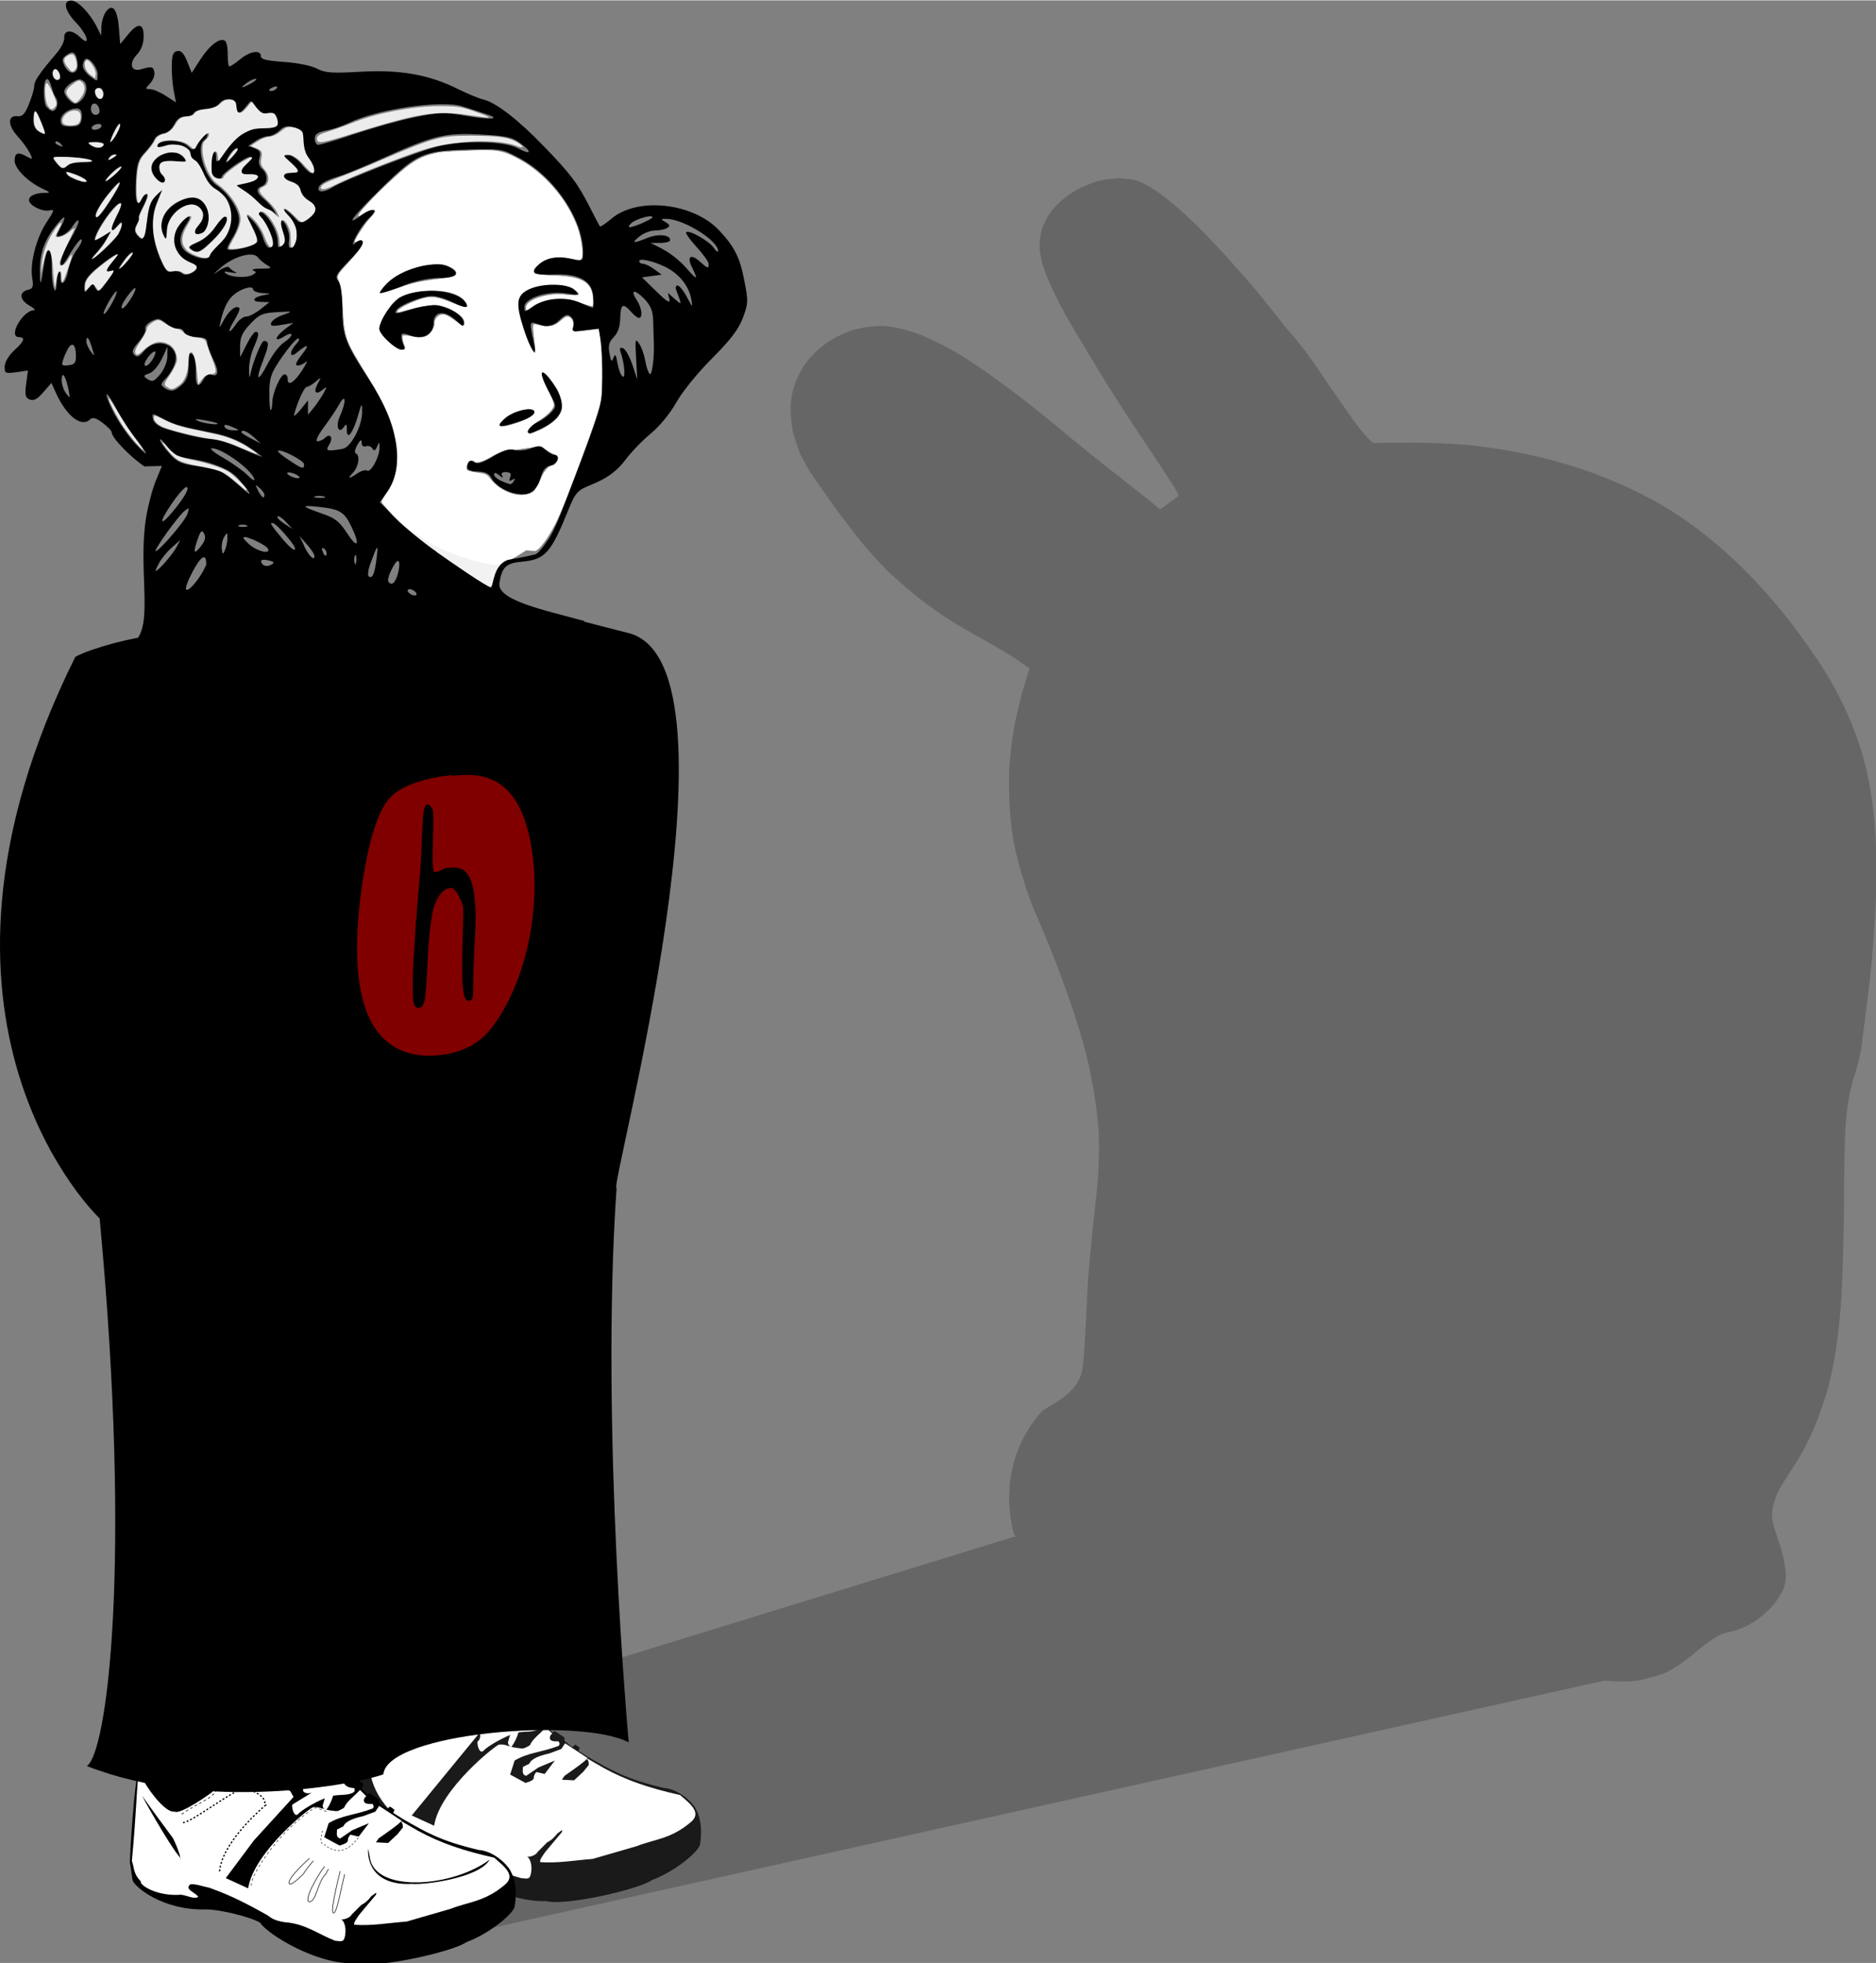 <svg xmlns:svg="http://www.w3.org/2000/svg" xmlns="http://www.w3.org/2000/svg" version="1.1" viewBox="0 0 1240.7 1298" height="366.3" width="350"><rect x="0" y="0" width="1240.7" height="1298" fill="#808080" stroke="none"/><style>.s0{fill:#fff;}.s1{fill:#000;}.s2{fill:none;}.s3{fill:#ececec;}</style><style>.s0{fill:#000;}.s1{fill:#fff;}</style><style>.s0{fill:#000;}.s1{fill:#fff;}.s2{fill:none;stroke-width:0.1;stroke:#1a1a1a;}</style><path d="m740.7 117.6 0 0c-2.5 0-5 0.4-8.4 0.8-4.2 0.4-8.8 1.7-13.4 3.8-4.6 1.7-9.2 4.2-13.4 7.5-4.2 2.9-8 6.7-10.9 10.9-1.7 2.1-2.9 4.6-3.8 6.7-1.3 2.5-2.1 5-2.5 7.5-0.8 4.6-1.3 9.2 0 14.2 0.8 5.4 2.9 11.3 6.3 18.9 3.4 7.5 8 16.8 14.7 28.1 6.7 11.3 14.7 24.7 25.1 41.5 11.7 18.4 23.5 36 31.9 48.6 4.2 6.3 7.5 11.7 10.1 15.5 2.1 3.8 3.4 5.9 2.9 6.3-2.5 1.7-5.9 4.2-8 5.9-2.5 1.7-4.2 3.4-4.6 2.5-8.4-7.5-28.9-22.6-56.6-45.3-18.9-15.9-35.2-28.9-49.9-39.4-7.1-5.4-14.2-10.1-20.5-14.2-6.3-4.2-12.6-7.5-18.4-10.5-5.9-2.9-11.3-5.4-16.3-7.1-5-1.7-10.1-2.9-14.7-3.8-4.6-0.8-9.2-0.8-13.4-0.4-4.2 0.4-8.8 1.3-13 2.5-5 1.7-9.6 3.8-13.8 6.3-4.2 2.5-8 5.4-11.3 8.8-3.4 3.4-6.3 6.7-8.4 10.5-2.1 3.8-4.2 8-5.4 12.2-1.3 4.2-2.1 8.8-2.1 13.8 0 4.6 0.4 9.6 1.3 14.7 1.3 5 2.9 10.1 5 15.5 2.5 5 5.4 10.5 9.2 15.9 5.9 8.4 11.7 16.8 17.2 24.3 5.9 7.5 11.3 15.1 17.2 21.8 5.9 6.7 11.7 13.4 18.4 19.3 6.3 5.9 13.4 11.7 20.5 17.2 8 5.9 14.7 10.5 21 14.2 6.3 3.8 11.3 6.7 16.8 9.6l15.1 8.8c5 2.9 10.5 6.7 16.3 10.9-2.5 8-5 15.5-6.7 23.1-3.8 14.7-5.9 29.3-6.7 43.6-0.4 13.8 0 27.2 1.7 40.2 0.8 6.3 2.1 13 3.8 19.3 3.4 13 7.5 26 12.6 37.3 10.1 23.5 17.6 43.2 23.5 60.8 5.9 17.6 10.1 32.7 12.6 46.1 2.5 12.6 4.2 25.1 5 36.9 0.4 11.3 0 21.8-0.8 33.1-2.5 23.9-5.4 48.2-6.7 70.4-1.3 24.3-1.7 39-2.9 48.6-0.8 17.6-15.5 24.3-26.8 31.4-21.8 23.9-26 54.9-18.9 81.7 0.4 0.8 0.8 1.3 1.3 1.7-0.8 0-1.7 0-2.5 0.4l-559.9 172.3 197.4 90.1 754-167.6c10.1 0.8 21 1.3 30.2-2.1 21.8-3.4 36-26.4 51.1-29.8 4.6-0.8 9.6-2.5 14.2-5 4.6-2.5 8.8-5.4 12.6-9.2 3.8-3.4 6.7-7.5 8.8-11.3 1.3-2.1 2.1-3.8 2.5-5.9 0.4-2.1 0.8-3.8 0.8-5.9 0-2.9-0.8-7.5-1.7-12.6-2.1-8.4-5.4-15.9-7.1-23.9-1.3-7.1 1.3-13.8 3.8-19.7 5.9-10.5 13.4-20.1 18.4-30.6 6.3-11.7 10.5-24.7 14.2-36.5 6.3-23.5 8.8-49.9 9.6-71.2 0.8-19.3 1.3-41.1 1.3-66.2 0.4-18.4 0-36.9 2.9-53.6 1.7-12.2 6.7-23.1 8.4-34.4 2.9-23.1 6.3-46.5 8-70.4 0.8-12.2 1.7-24.3 2.1-36.5 0.4-25.6-0.8-50.3-5.9-74.2-6.3-29.8-20.5-58.7-36.9-81.7-26.4-38.6-59.1-72.5-96.4-95.1-41.1-24.7-87.2-36.9-131.6-41.5-21.4-1.7-40.7-1.7-62-1.3-3.8-2.9-7.5-7.5-11.7-13-4.2-5.9-8.8-12.6-13.8-19.7-5-7.1-10.1-15.1-15.5-22.6-5.4-7.5-11.3-15.1-17.2-21.4-8.4-10.9-16.8-21.4-25.1-31-8.4-9.6-16.3-18.4-23.9-26.4-7.5-8-14.7-14.7-20.5-20.1-6.3-5.4-11.7-9.6-15.9-12.6-5.9-3.8-10.1-5.9-14.2-7.1-2.1-0.4-4.2-0.8-6.7-0.8z" fill="#666"/><g transform="matrix(4.226,0,0,4.226,-2.977,-3187.565)"><g transform="translate(-1.661,-56.475)"><g transform="translate(-29.898,-80.283)"><path d="m84.7 1153.3c0 1.9-0.2 2.8-0.4 3.6 0 0-0.9 0-1.3 1.3-0.4 1.3-1.5 14.6-1.4 14.7 0.1 0.2 0.2 1.4 0.4 2.6 0.3 1.1 4.7 4.6 11.2 4.6 2.5 0 8 1.3 8.8 2.1-0.7 0.8 9.2 6.6 15.8 6.3 2.8 0.8 14.4-1.8 16.5-3.3 3.3-1.2 7.1-4.2 7.5-5.5 0.2-1.1 0.5-3.8-0.8-5.9-1.2-1.7-3.2-2.9-4.8-3-6-1.4-8.3-2.8-11.8-4.8l-1.6-1 0.2-0.5-0.7-0.5-0.5 0.4-1.2-1 0-0.5-1.5-1-0.4 0.2-0.9-1 0.4-0.6-2.1-1.5-0.5 0.4-0.8-0.9 0-0.9-2.1-1.8-0.5 0.3-1-1.2-1.1-2.1-1.9-1.3-2.2-0.1-1.5 0.4-2.6-0.4-2.5 1.7c-1 1.8-2.2 2.4-2.9 2.3-2.4-1.7-4.8-3.8-6.3-4.6l-3.7 1c-0.6 0.6-1.2 1.1-1.8 1.7z" fill="#1a1a1a"/><path d="m116.7 1161.5c-0.8 0.6-2.1 0.4-3.3 0.6-0.2 0.7-0.6 1.6-1 2.1-0.1 0.4-0.8-0.2-0.6-0.7 0.1-0.4 0.3-1 0.3-1-1.7 0.7-3.7 1.9-4.2 2.5-0.6 0.5-1-0.9-0.9-1.5 0.4-0.1 0.6-1.3 0.2-1.2l-10.5 12.8 3.5 1.6c0.9-5.8 10-12.9 10.2-12.7 1.2-0.1 1.2 0.4 3.4 0.6 0.4 0.1 0.9-0.2 1.4-0.5 0.4-1 1.6-1.8 2.5-2.8l1 1c-0.2 0.1-0.3 0.2-0.4 0.6 0 0.6 0.6 0.6 1.4 0.6 0 0.2 0.3 0.3 0 0.7-2.9 1.1-4.7 1-6.9 2.3l-0.7 2.2 2.4 1.3c0 0 1.3-0.3 1.3-0.8 0-0.5 0.4-0.9 0.4-0.9l1.3 0.3 1.6-2.1-2.6 1.1-1.9 1.3c-0.7-0.2-0.5-0.8-0.5-1.4l1-0.5c0.3-0.8 1.7-1.3 3.1-1.6l1.9-0.7 0.6-0.9 3.5 2.3c0 0.3-2.6 2.1-3.6 2.8l-0.4 0.6 1.9 0.1 1.5-1.4c0.2-0.3 0.5-0.6 0.8-1 0-0.3 0-0.7-0.2-0.8-0.1-0.1 0-0.1 0-0.2l2.6 1.5c3.5 1.9 7 3.1 11.9 4.2 1.6 1.4 3.5 2.8 1.6 4.3-3.1 2.6-5.6 2.6-8.4 3.7l-6.9 2c-2.8 0.2-5.4 0.7-8.2 0.5-0.1-0.4 0.4-1 0.8-1.6l2.6-3.1c0.2-0.6-0.2-0.1-0.7 0.2-0.7 0.9-1.2 1.2-1.6 1.4l-1.5 1.5c-0.3 0.6-1.5 0.9-1.7 0.7 0.7 0.4 0.9 1.8 0.6 2.9-0.2 0.7-0.5 0.6-1.5 0.5-45.9-13.2-13.8-39.2 2.9-23.4z" fill="#fff"/></g><g transform="translate(-29.898,-80.283)"><path d="m55.9 1163.1c-0.3 0.9-0.3 0.9-0.6 3.6 0 0-0.6 0.1-1.3 1.2-0.7 1.1-1.5 14.6-1.4 14.7 0.1 0.2 0.2 1.4 0.4 2.6 0.3 1.1 4.7 4.7 11.2 4.6 2.2-0.1 7.4 1.2 8.8 2.1 0.9 1.6 9.2 7 15.8 6.3 2.8 0.8 14.4-1.8 16.5-3.3 3.3-1.2 7.1-4.2 7.5-5.5 0.2-1.1 0.5-3.8-0.8-5.9-1.2-1.7-3.2-2.9-4.8-3-6-1.4-8.3-2.8-11.8-4.8l-1.6-1 0.2-0.5-0.7-0.5-0.5 0.4-1.2-1 0-0.5-1.5-1-0.4 0.2-0.9-1 0.4-0.6-2.1-1.5-0.5 0.4-0.8-0.9 0-0.9-2.1-1.8-0.5 0.3-1-1.2c-0.2-1.2-0.8-1.9-1.7-2.2-1.1-1.1-1.6-1.2-2.9-1.2-1.2-0.3-1.2 0.2-1.5 0.5-1.6-0.4-3.6-0.6-4.3 0.3-2 1.1-3.1 4.3-4.7 2.7-2.4-1.8-3.2-3.3-6.5-4.3-2.3 0.3-3.7 1.3-4.7 2.7z" fill="#000"/><path d="m54 1167.7c-0.3 0.9 3.7 7.1 5.6 6.8 1 0.5 5.8-3 5.8-3 7.4-9.5 15.6-2 20.7-1.5 0.1 0.5 0.9 0.8 1.5 0.8 0.3 0 0.1 0.6 0.1 0.6-0.8 0.6-2.1 0.4-3.3 0.6-0.2 0.7-0.6 1.6-1 2.1-0.1 0.4-0.8-0.2-0.6-0.7 0.1-0.4 0.3-1 0.3-1-1.7 0.7-3.7 1.9-4.2 2.5-0.6 0.5-1-0.9-0.9-1.5l3.1-1.9c-0.4 0.2-1.3 0.2-1.4-0.3 0-2.4-2.1-0.6-3.6-0.1 0.8-0.1 1.3 0 1.6 0.2l0.5 0.9-6.2 6.8-4.4 5.9 3.5 1.6c0.9-5.8 10-12.9 10.2-12.7 1.2-0.1 1.2 0.4 3.4 0.6 0.4 0.1 0.9-0.2 1.4-0.5 0.4-1 1.6-1.8 2.5-2.8l1 1c-0.2 0.1-0.3 0.2-0.4 0.6 0 0.6 0.6 0.6 1.4 0.6 0 0.2 0.3 0.3 0 0.7-2.9 1.1-4.7 1-6.9 2.3l-0.7 2.2 2.4 1.3c0 0 1.3-0.3 1.3-0.8 0-0.5 0.4-0.9 0.4-0.9l1.3 0.3 1.6-2.1-2.6 1.1-1.9 1.3c-0.7-0.2-0.5-0.8-0.5-1.4l1-0.5c0.3-0.8 1.7-1.3 3.1-1.6l1.9-0.7 0.6-0.9 3.5 2.3c0 0.3-2.6 2.1-3.6 2.8l-0.4 0.6 1.9 0.1 1.5-1.4c0.2-0.3 0.5-0.6 0.8-1 0-0.3 0-0.7-0.2-0.8-0.1-0.1 0-0.1 0-0.2l2.6 1.5c3.5 1.9 7 3.1 11.9 4.2 1.6 1.4 3.5 2.8 1.6 4.3-3.1 2.6-5.6 2.6-8.4 3.7l-6.9 2c-2.8 0.2-5.4 0.7-8.2 0.5-0.1-0.4 0.4-1 0.8-1.6l2.6-3.1c0.2-0.6-0.2-0.1-0.7 0.2-0.7 0.9-1.2 1.2-1.6 1.4l-1.5 1.5c-0.3 0.6-1.5 0.9-1.7 0.7 0.7 0.4 0.9 1.8 0.6 2.9-0.2 0.7-0.5 0.6-1.5 0.5-2.6-1-4.7-2.7-7.9-2.9-1.8-0.3-2.1-0.7-2.7-1.1-2.7-1.5-5.4-3-9.1-4.3-1-0.2-2.4-0.7-3-0.5-0.8 0.8 0.6 1.1 1.3 1.9-0.5 0.5-1.8-0.2-2.7-0.3-3.9 0.3-6.6-1.6-6.3-2.1-1.2-1.2-1-2.1-1.4-3.2 0.7-7.4 0.6-9.2 1.1-14.5z" fill="#fff"/><path d="m71.6 1186.1c-0.3-1.3 4-8.3 9.6-12 0.9-0.4 0.1-0.3 2.2 0.4" style="fill:none;stroke-dasharray:0.4;stroke-width:0.1;stroke:#333"/><path d="m60.9 1176.2c1.2 0.1 8.1-5.3 9.7-5.4 4 1.3 2.9 2.7 3.2 2.7-1.5 1.3-6.9 6.2-7.2 10.5" style="fill:none;stroke-dasharray:0.3;stroke-width:0.2;stroke:#000"/><path d="m60.7 1174.9c3-2.2 6.5-2.7 5.6-5.8" style="fill:none;stroke-dasharray:0.4;stroke-width:0.1;stroke:#000"/><path d="m80.7 1181.8c0 0-3.4 3-3.2 3.9 0.1 0.7 2.2-1.4 2.2-1.4 0.7-1.1 1.2-1.6 1.6-2.1m1.8 0.9 0 0c-0.2-0.1-3.4 5-2.5 5.5 1.2 0.1 1.3-3.1 2.7-4.4 0.1-0.3 0.2-0.5 0.4-0.7m1.8 0.3c0 0-1.6 6.3-1.1 6.5 0.5 0.7 1.4-4.6 1.5-4.7l0.3-1.3" class="s2" style="fill:none;stroke-width:0.1;stroke:#1a1a1a"/><path d="m82.7 1177.5c-0.2 1.3-0.5 2 0.4 2.2 3.3 2.7 5.4-1.7 5.3-1.1" style="fill:none;stroke-dasharray:0.3;stroke-width:0.1;stroke:#333"/><path d="m60.6 1181.8c-0.9-0.6-5.2-8-6.1-9.8 1.1 1.6 3.6 5 4.8 6.6 0.3 0.5 1.1 2.4 1.2 3.2zm29.3-1.5 0 0c-0.2 1.7 0.6 5.8 6.8 5.5 1.9 0.2 10.6-0.9 12.2-3.8-5.7 4.3-17.5 5.2-18.7 0z" fill="#000"/></g></g><path d="m24.2 853.8c32.7 6.7 47.2 14.4 67.9-2.3 2.3 0.6 4.6 1.2 7 1.8 19.3 5-3.3 87.8-1.9 86.8-2.6 37.4 1.9 86.8 1.9 86.8-7.6-4-37.8-1.5-38.4 5-4.3 1.6-27.9 6-46.4-1.3 3.1-2 7.1-31.2 2-85.7 0 0-32.4-30.4-3.8-87.9 2.9-1.5 9.3-3.1 11.7-3.2z" fill="#000"/></g><path d="m298.9 512.4c-16.3 1.7-33.5 6.3-41.5 15.5-8.4 9.6-15.1 32.7-19.3 67.5-4.2 36-2.5 69.6 12.6 88 14.7 17.6 36.9 15.9 50.3 12.2 13-3.8 20.5-10.1 27.7-21 8-11.7 18.9-33.9 23.1-64.5 4.2-30.6 0.4-61.2-9.6-78.8-10.5-18-25.6-20.5-43.2-18.4zm-17.2 19.3c2.5 0 3.8 1.7 4.6 4.2 0.4 1.7 0.4 8 0 20.5-0.4 13-0.4 20.1 1.3 20.1 0.4 0 1.3 0 2.1-0.4 0.4 0 0.8-0.4 1.3-0.4 1.3-0.8 2.5-1.3 3.4-1.7 0.8-0.4 3.4-0.4 6.7-0.4 6.7 0 11.3 5.9 12.6 18.9 2.1 16.8-0.4 27.7-0.8 60.4 0 2.9 0 5.4-0.4 6.7-0.4 1.7-1.3 2.1-2.9 2.1-1.3 0-2.9-2.5-3.4-8.4-0.4-3.4-0.8-11.3-0.4-26 0.4-15.1 0.8-23.5 0.4-28.1-2.1-6.7-4.6-10.9-7.5-12.2 0 0 0 0 0 0-5 0-8.8 4.2-11.7 12.6-1.3 3.8-2.9 14.2-3.8 28.9-0.8 14.7-1.3 24.3-1.7 27.2-0.4 6.7-1.7 10.1-3.8 10.5-1.7 0.4-2.5 0-3.4-1.3-0.8-1.3-1.3-4.2-1.3-9.6 0-0.8 0-2.1 0-2.9 0-2.1 0-4.2 0-6.3 0-3.4 0.4-8.4 0.4-9.6 0-2.1 0.4-4.2 0.4-6.3 0-2.1 0.4-4.2 0.4-6.3 0.4-4.2 0.4-8.8 0.8-13 0-1.3 0-2.1 0.4-3.4 0-2.1 0.4-4.2 0.4-6.7 0-1.3 0-2.1 0.4-3.4 0-2.1 0.4-4.2 0.4-6.3 0-1.3 0-2.1 0.4-3.4 0-2.1 0.4-4.2 0.4-6.3 0-0.8 0-2.1 0.4-2.9 0-2.1 0.4-4.2 0.4-5.9 0-2.9 0.4-5.9 0.4-8.8 0.8-15.9 0.8-23.9 1.7-27.7 0.4-3.4 1.7-4.6 3.4-4.6 0 0 0 0 0 0z" fill="#800000"/><path d="" style="fill:#f00;stroke-width:32.4;stroke:#000"/><rect transform="matrix(0.991,-0.134,0.134,0.991,0,0)" y="143.3" x="-8.3" height="175.8" width="438.2" fill="none"/><path d="m299.7 371.1c-5.3-3.2-14.7-9.8-20.9-14.7-11.1-8.7-26.2-22.8-26.4-24.6-0.1-0.5 1.4-3.1 3.2-5.7 6.4-9 8.1-18.2 6.2-32.6-1.9-14.5-6.1-24.3-19.6-46.3-14-22.9-14.4-23.9-15.5-44-0.6-10.5-1.2-14.4-2.3-17-1.9-4.1-1.9-4.1 7.1-13.9 7.1-7.7 9.2-11.1 8.1-13.1-0.5-1-1.2-1-2.8-0.1-1.2 0.6-2.2 0.9-2.2 0.6-0.2-1.3 5.7-10.4 9.5-14.8 2.3-2.6 4.1-5.1 4.1-5.6-0.2-1.3-5.3-0.3-8 1.7-9.6 6.7 3.8-8.7 21.1-24.3 10.2-9.2 15.9-12.8 23.6-14.8 6.1-1.6 6.8-1.7 24.2-2.4 19.6-0.8 22.6-0.3 32.9 5 17.3 9 32.6 26.4 39.6 45 2.6 6.9 4.3 18.4 3.1 20.8-0.9 1.6-1.2 1.6-5.1 0.8-10.2-2.2-18.3-0.9-23.5 3.8-3.2 2.8-4 4.8-2.4 6 0.6 0.4 6.4 1 13 1.2 18.2 0.6 24.7 4.4 25.3 14.9 0.2 2.6 0.1 4.9-0.1 5.2-0.2 0.3-3.9-0.8-8.3-2.3-7.9-2.8-7.9-2.8-17.8-1.4-8.6 1.2-10.4 1.7-13.4 3.9-4.3 3.1-4.6 3.1-4.5 0.7 0.1-5.1 14.4-9.8 25.8-8.4 9.7 1.1 11.2 0.3 6.3-3.4-3.6-2.7-10.5-3.6-19.3-2.6-9.1 1.1-13.8 3.1-16.2 6.9-2 3.1-2.1 4.8-0.8 11.8 1.8 9.7 8.1 26.1 10 25.9 0.5-0.1 0.3-4.1-0.4-9.5-0.8-5.8-0.9-9.4-0.3-9.5 0.5-0.1 2.4 0.3 4.3 0.8 4.9 1.3 9.4 0.4 12.7-2.5 4.2-3.7 5.4-4.1 7.3-2.5 1.2 1 1.8 2.6 1.9 5.3l0.2 3.9 8.4-0.9 8.4-0.9 1.1 11.8c1.2 13.2 1.2 28.5-0.1 35.6-1.7 9.8-22 64.8-29.7 80.8-5 10.2-11.4 18.7-14 18.5-20.9-2.1-30.5-2.4-30.3-1.1 0 0.3 1.3 1.6 2.7 2.9 5.4 4.9 1.1 3.7-14.2-3.7-11-5.4-15.9-7.3-16.5-6.5-0.7 0.9 2.8 3.5 13.2 9.8 9.9 6 12.6 9 4.2 4.6-6.8-3.5-13.1-7.5-26.4-16.6-6.5-4.5-12.4-8.1-13.2-8-3 0.4 3.8 6.3 21.7 18.4 18.5 12.6 18.3 12.4 16.5 12.7-0.8 0.1-5.9-2.4-11.2-5.6l0 0zm53.5-46.7c0.8-0.7 2.7-4.1 4.2-7.5 2.4-5.7 5.1-8.8 8-9.2 1.6-0.2 3.9-3.4 3.6-5.1-0.1-0.9-1.2-2-2.4-2.4-1.2-0.4-3.7-1.8-5.6-3.1l-3.5-2.3-13.8 2c-12.8 1.8-14.2 2.2-19 5.1-5.4 3.2-10 4.4-11.2 3-0.4-0.4-1.5-0.7-2.4-0.6-1.8 0.2-3.4 4.4-2.4 6.3 0.3 0.6 3.4 1.4 6.8 1.8 5.1 0.7 6.5 1.2 8 3.3 7.5 10.4 22.3 14.8 29.7 8.9l0 0zm2.6-39.6c7.1-3.2 12.2-7.1 14.4-10.9 1.8-3.2 1.9-4 0.7-9.6-1-4.9-2.1-7.2-5.4-11.7-3.9-5.3-5.5-6.8-7-6.6-1.3 0.2 0 4.3 3.6 11.7 2.1 4.1 3.9 8.4 4 9.5 0.3 2.6-3.5 6.8-9.9 10.8-5.3 3.3-8.3 6.7-7.1 8.1 0.9 1.1 1.2 1.1 6.7-1.4l0 0zm-9.6-6.9c11.9-4.8 8.5-10.4-3.8-6.1-5.2 1.8-7.8 3.4-11 6.7-4.5 4.7 2.3 4.4 14.8-0.6l0 0zM266.9 226.7c-0.7-2.4-0.8-4.6-0.4-4.9 0.4-0.3 3.1-0.1 6 0.6 6.6 1.5 10.5 0.4 13.2-3.8 1.1-1.7 1.8-3.7 1.7-4.5-0.4-2.8 1.9-5.8 4.7-6.2 2-0.3 4.1 0.6 8.5 3.8 5.9 4.3 7 4.4 6.5 0.8-0.4-3.2-6-7.4-12.7-9.6-6.1-2-6.2-2-16-0.1-5.5 1.1-11.2 2.4-12.7 2.9-4.6 1.5-3.5-0.7 1.8-3.6 2.7-1.4 7.4-3.4 10.4-4.4 7-2.2 10.7-1.8 20.8 2.3 8.7 3.5 11.4 3.7 10 0.7-3.1-6.8-16-10.3-31.1-8.2-9.1 1.2-14.4 3.6-18.5 8.5-4.1 4.8-8.8 13.8-8.4 16.4 0.6 4.5 11.7 14.4 15.6 13.8 1.7-0.2 1.8-0.6 0.7-4.6zm-0.6-37.4c6.5-2.3 11.6-3.4 20.7-4.6 13.5-1.7 15.1-2.2 14.8-4.5-0.3-1.9-2.4-3.4-7-5.1-2.5-0.9-5.3-1-11.4-0.1-12.7 1.7-23.2 6.7-29.3 13.9-5.4 6.4-5.1 6.5 12.2 0.4z" fill="#fff"/><g transform="translate(1621.691,-42.982)"><path d="m-1434.4 303.3c-16.5 2.7-25.7 3.5-32.5 2.2-9.1-1.9-13.7-6.1-19.8-18.6-4.3-9.2-6.4-11.5-9.8-13.3-3.8-1.7-6.1-2.3-15.3-1.5-10.1 0.9-34.3 2-48.5 2.1-13.3 0-16.8 0.5-21.5 1.6-3.9 0.5-3.9 1-4.6 2-1.1 1.9-0.5 3.2 4.1 14.1 4.7 11.8 6 15.2 6.7 19.9 0.6 4.8 0.7 5.2-0.5 6.3-1.6 1.1-3 0.8-5-0.7-3.1-3.6-5.1-8.2-4.5-10.5 0.3-0.9 0.3-1.4-2.5-9-6.9-18.1-7.7-24.2-4.4-29.1 5.1-8.2 37.7-22.9 69.4-31.2 6-1.7 12.4-3.5 14.1-4.1 1.7-0.7 12.2-5.2 23.5-10.3 34.3-15.3 41.1-17.6 65.6-23.5 19.3-4.8 27.2-5.9 44.8-7 11-0.6 16.2-1.3 22.2-3.4 5.1-1.6 8.9-3.4 21.2-10.9 17.7-10.4 33.5-17.9 46.4-20.9 3.9-1 8.2-2 9.9-2.2 3-0.4 20.3-0.5 22.1-0.3 0.4-0.1 1 0.8 1.5 1.6 1.2 2.1 8.4 32.1 8.6 33.9 0.1 0.9 0 3.1-0.2 5.3-0.2 1.8-0.1 5.8 0.3 8.4 0.8 22.1-1.5 31.7-10.3 38.7-4.8 3.8-9.3 6.6-17 9-5.5 2.1-20.7 4.1-27.8 4.2-11.1 0.2-26.2-10.2-35.2-24.1-2.2-2.8-2.3-4.1-3.2-7.5-1-3.9-1-4.3-0.5-6.6 0.5-2.7 0.2-4.9-1.4-6.9-1-1.2-1.5-1.1-2.9-1.4-3.5 0-8.5 2.9-9.9 5.8-0.7 1.4-1.2 4.6-2.1 13.6-3.1 35.9-8.8 46.4-29.5 57.2-12.9 6.6-35.4 13.7-51 16.7z" fill="none"/><rect width="438.2" height="175.8" x="-1621" y="-32" transform="matrix(0.991,-0.134,0.134,0.991,0,0)" fill="none"/><path d="m-1369.2 374.7c-0.1-0.5 1.4-3.1 3.2-5.7 6.4-9 8.1-18.2 6.2-32.6-1.9-14.5-6.1-24.3-19.6-46.3-14-22.9-14.4-23.9-15.5-44-0.6-10.5-1.2-14.4-2.3-17-1.9-4.1-1.9-4.1 7.1-13.9 7.1-7.7 9.2-11.1 8.1-13.1-0.5-1-1.2-1-2.8-0.1-1.2 0.6-2.2 0.9-2.2 0.6-0.2-1.3 5.7-10.4 9.5-14.8 2.3-2.6 4.1-5.1 4.1-5.6-0.2-1.3-5.3-0.3-8 1.7-9.6 6.7 3.8-8.7 21.1-24.3 10.2-9.2 15.9-12.8 23.6-14.8 6.1-1.6 6.8-1.7 24.2-2.4 19.6-0.8 22.6-0.3 32.9 5 17.3 9 32.6 26.4 39.6 45 2.6 6.9 4.3 18.4 3.1 20.8-0.9 1.6-1.2 1.6-5.1 0.8-10.2-2.2-18.3-0.9-23.5 3.8-3.2 2.8-4 4.8-2.4 6 0.6 0.4 6.4 1 13 1.2 18.2 0.6 24.7 4.4 25.3 14.9 0.2 2.6 0.1 4.9-0.1 5.2-0.2 0.3-3.9-0.8-8.3-2.3-7.9-2.8-7.9-2.8-17.8-1.4-8.6 1.2-10.4 1.7-13.4 3.9-4.3 3.1-4.6 3.1-4.5 0.7 0.1-5.1 14.4-9.8 25.8-8.4 9.7 1.1 11.2 0.3 6.3-3.4-3.6-2.7-10.5-3.6-19.3-2.6-9.1 1.1-13.8 3.1-16.2 6.9-2 3.1-2.1 4.8-0.8 11.8 1.8 9.7 8.1 26.1 10 25.9 0.5-0.1 0.3-4.1-0.4-9.5-0.8-5.8-0.9-9.4-0.3-9.5 0.5-0.1 2.4 0.3 4.3 0.8 4.9 1.3 9.4 0.4 12.7-2.5 4.2-3.7 5.4-4.1 7.3-2.5 1.2 1 1.8 2.6 1.9 5.3l0.2 3.9 8.4-0.9 8.4-0.9 1.1 11.8c1.2 13.2 1.2 28.5-0.1 35.6-1.7 9.8-22 64.8-29.7 80.8-5 10.2-31.6 26.4-34.2 26.1-3.1 8.5-4.7 14.7-7.8 17.4-22.6-9.6-28-19.1-34.2-22.2-12.4-6.2-27.8-19.4-38.6-35.2zm100.9-7.4c0.8-0.7 2.7-4.1 4.2-7.5 2.4-5.7 5.1-8.8 8-9.2 1.6-0.2 3.9-3.4 3.6-5.1-0.1-0.9-1.2-2-2.4-2.4-1.2-0.4-3.7-1.8-5.6-3.1l-3.5-2.3-13.8 2c-12.8 1.8-14.2 2.2-19 5.1-5.4 3.2-10 4.4-11.2 3-0.4-0.4-1.5-0.7-2.4-0.6-1.8 0.2-3.4 4.4-2.4 6.3 0.3 0.6 3.4 1.4 6.8 1.8 5.1 0.7 6.5 1.2 8 3.3 7.5 10.4 22.3 14.8 29.7 8.9zm2.6-39.6c7.1-3.2 12.2-7.1 14.4-10.9 1.8-3.2 1.9-4 0.7-9.6-1-4.9-2.1-7.2-5.4-11.7-3.9-5.3-5.5-6.8-7-6.6-1.3 0.2 0 4.3 3.6 11.7 2.1 4.1 3.9 8.4 4 9.5 0.3 2.6-3.5 6.8-9.9 10.8-5.3 3.3-8.3 6.7-7.1 8.1 0.9 1.1 1.2 1.1 6.7-1.4zm-9.6-6.9c11.9-4.8 8.5-10.4-3.8-6.1-5.2 1.8-7.8 3.4-11 6.7-4.5 4.7 2.3 4.4 14.8-0.6zm-79.4-51.2c-0.7-2.4-0.8-4.6-0.4-4.9 0.4-0.3 3.1-0.1 6 0.6 6.6 1.5 10.5 0.4 13.2-3.8 1.1-1.7 1.8-3.7 1.7-4.5-0.4-2.8 1.9-5.8 4.7-6.2 2-0.3 4.1 0.6 8.5 3.8 5.9 4.3 7 4.4 6.5 0.8-0.4-3.2-6-7.4-12.7-9.6-6.1-2-6.2-2-16-0.1-5.5 1.1-11.2 2.4-12.7 2.9-4.6 1.5-3.5-0.7 1.8-3.6 2.7-1.4 7.4-3.4 10.4-4.4 7-2.2 10.7-1.8 20.8 2.3 8.7 3.5 11.4 3.7 10 0.7-3.1-6.8-16-10.3-31.1-8.2-9.1 1.2-14.4 3.6-18.5 8.5-4.1 4.8-8.8 13.8-8.4 16.4 0.6 4.5 11.7 14.4 15.6 13.8 1.7-0.2 1.8-0.6 0.7-4.6zm-0.6-37.4c6.5-2.3 11.6-3.4 20.7-4.6 13.5-1.7 15.1-2.2 14.8-4.5-0.3-1.9-2.4-3.4-7-5.1-2.5-0.9-5.3-1-11.4-0.1-12.7 1.7-23.2 6.7-29.3 13.9-5.4 6.4-5.1 6.5 12.2 0.4z" fill="#fff"/><path d="m-1343.2 398.1c9 7.8 50.7 23.9 56.8 16 0.6-0.8-10.3 13.5-7.8 18.4-7.3-0.6-64.8-39.8-64.8-39.8l7.1-0.5z" fill="#f2f2f2"/><path d="m-1235.1 453.5c-27.1-7.4-57.9-13.7-56.3-25.1 1.6-10.6 4.4-13.3 15.1-14.2 15.3-1.4 19.1-5.8 31.1-35.7 5.3-13.3 7.6-11.8 18.7-17 8-3.7 13.6-8.2 18.4-14.6 3.8-5.1 11.4-13 16.9-17.5 5.8-4.8 12.8-13.4 16.8-20.5 3.8-6.9 14.1-19.6 23.5-29 12.4-12.4 17.6-19.3 20.5-26.9 3.6-9.7 3.7-11 0.8-25.5-2.9-14.8-6.6-22-16.8-32.7-17.2-18-53.8-21.9-70.8-7.5-3.9 3.3-7.3 5.6-7.7 5.2-0.4-0.4-3.3-6-6.5-12.3-8.3-16.3-12.7-22.2-30.9-41-16.9-17.5-31.6-28.8-39.9-30.7-2.8-0.6-10.3-3.8-16.9-7-19.1-9.5-38.1-12.8-64.3-11.3-19 1.1-23.4 0.7-28.7-2.1-3.6-1.9-12.9-3.8-21.7-4.4-11.5-0.8-15.4-1.7-15.4-3.8 0.1-4.4-7.1-3.4-13.6 2-3.3 2.7-6.6 4.9-7.2 4.8-0.7 0-1.1-3.6-1.1-7.9 0.1-4.3-0.7-8.4-1.8-9.1-3.4-2.2-10 2.8-16.1 12.1l-5.9 9.1-3-7.5c-2.1-5.3-4-7.4-6.5-6.9-2.8 0.5-3.6 2.6-3.7 9.6-0.1 4.9 0.5 12.4 1.3 16.7l1.5 7.7-6.8-4.4c-3.7-2.4-8.4-4.4-10.3-4.4-3.4-0.1-3.4-0.2 0-3.8 1.9-2.1 3.2-5.4 2.8-7.4-0.8-3.8-1.6-4-9-1.9-6.5 1.8-8-4-2.6-9.7 2.8-2.9 4.4-7 4.5-11.8 0.2-9.2-3.7-9.7-10.5-1.3l-5 6.1-0.8-10.3c-1-12.6-4.2-16.9-8.5-11.3-1.6 2.1-3 6.6-3.1 9.9l-0.2 6.1-3-6c-4.4-8.8-12.5-17.2-16.7-17.2-5.9-0.1-4.4 6.8 3.1 14.6 7.8 8.1 10 16.8 2.4 9.4-5.2-5-10.6-4.6-10.2 0.8 0.2 2.1-2.2 6.7-5.2 10.2-11.5 13.5-14.6 18.1-14.7 21.6 0 2-1.6 7.4-3.5 12-2.6 6.5-4.3 8.3-7.5 7.9-6.6-0.8-6.6 6 0 13.2 3.2 3.5 6.8 8.5 8.1 11.1 2.1 4.3 2 4.5-1.7 2.5-6.1-3.4-8.2-2.7-8.3 2.5-0.1 5.3 8.8 14.2 18.6 18.7 5 2.3 5.2 2.7 1.6 2.7-6.3 0-10.7 1.9-10.7 4.7-0.1 3.5 8.8 8 13.5 6.9 3.5-0.9 3.3 0-1.9 7.9-6.8 10.3-11.1 27-9.5 36.8 1 5.8 0.5 7-3 7.9-5.9 1.4-5.3 6.7 1.1 10.3 3 1.7 4.4 3.1 3.2 3.1-7.6 0.1-17.5 17.7-10.1 17.8 4.5 0.1 3.6 2.7-3.2 8.9-3.5 3.2-6.1 7.7-6.2 10.5-0.1 4.5 0.4 4.8 7.7 3.8l7.7-1.1-1.2 8.9c-1 7.3-0.5 9.2 2.4 10.3 2.6 1 5.1-0.3 8.9-4.8l5.4-6.2 3 6.6c7 15.4 16.9 23.1 22.6 17.5 1.7-1.6 3.9-1 8.3 2.3 3.3 2.5 6 5.3 6 6.3-0.1 3.4 12.1 16.1 21.6 22.5l11.6-0.3-4 9.7c-2.2 5.3-5.1 16.1-6.4 24-5.4 32.4 3.9 67-5.6 80.2 70.9 10 227.5 87.7 295.2-10.9zm-117-20.2c0-0.9 1.4-1.2 3-0.5 1.6 0.7 3 2 2.9 2.9 0 0.9-1.4 1.2-3 0.5-1.6-0.7-3-2-2.9-2.9zm-142.3-12.3c5.8-11 9.3-12.8 9.1-4.7-6.2 14.1-20.6 26.6-9.1 4.7zm129.5 6.3c-0.6-1.1 0.7-5.3 3-9.4 8.4-15.6 2.9 18.3-3 9.4zm-11.8-11.7c4.6-13 5.3-13.6 4.1-3.8-1.3 10.5-2.7 13.8-5.2 12.2-0.9-0.6-0.4-4.4 1-8.5zm-139.7-0.6c1.6-3 5.4-7.6 8.5-10.3l5.5-4.9-2.6 4.9c-2.4 4.6-12.1 15.7-13.7 15.7-0.4 0 0.7-2.5 2.3-5.4zm183.6-7.2c-9.7-6.8-22.1-17-27.6-22.7l-10.1-10.2 4.7-6.7c12.2-17.3 7.8-44.6-12.2-75.1-15.5-23.7-17.2-28.2-17.3-46.4 0-9.1-1.1-16.1-2.7-18.1-2.3-2.9-1.4-4.5 6.8-13 8.9-9.1 11.5-13.8 7.9-13.9-0.9 0-2.8 1.1-4.2 2.4-1.5 1.3-0.8-1.1 1.5-5.5 2.3-4.3 6-9.5 8.4-11.6 7-6.1 2.7-7.6-5.2-1.8-11.3 8.3-5.6 0.6 13.8-18.4 22.7-22.3 27.2-24.3 56.1-25.1 22.8-0.6 23.3-0.6 34.9 5.7 24.2 13 43.7 43.4 41.8 65.2-0.2 2.7-1.5 3-7.7 1.4-8.6-2.1-15.9-1-21 3.3-6.7 5.6-4.3 7.5 8.9 7 17.1-0.8 26 4.1 26.7 14.7 0.3 4 0.1 7.3-0.4 7.3-0.5 0-4.3-1.5-8.5-3.4-9.6-4.2-23.1-3.1-30.9 2.5-5.7 4-5.8 4-5.8 0.3 0.1-5.8 15.4-10.8 27.5-8.9 9 1.4 9.2 1.3 5.9-2.1-4.5-4.7-21.8-4.9-30.8-0.4-7.9 4-8.5 9.1-2.9 26.3 4.2 13.1 9.1 20.2 6.8 10-3.3-14.9-3.2-15.4 1.6-13.8 2.5 0.8 5 1.5 5.5 1.5 4.2 0.1 6.5-0.9 10.2-4.4 3.4-3.2 4.8-3.6 7-1.6 1.7 1.4 2.3 4 1.6 6.3-1.2 3.5-0.6 3.7 7.7 2.6l9-1.2 1.4 7.7c0.8 4.2 1.2 15.8 1 25.6-0.4 19.1 1.2 14-24.9 82.8-3.6 9.5-8.4 20.7-11.6 24.6 0 0-4.3 6.7-7.4 8.6-10 2.5-17 3.2-19.3 4-8.9 4-8.5 15.7-10.4 17.9-2.3 0-26.4-16.6-36.1-23.5zm61.6-39.2c3.2-1.5 5.7-5 7-9.7 1.4-5.2 3.3-7.6 6.6-8.3 4.7-1.1 6.8-6.9 2.5-7-1.3 0-3.9-1.5-5.9-3.4-3-2.8-4.4-3-9.6-0.9-3.3 1.3-8.2 1.8-10.9 1-3.5-1-7.6 0.3-14.4 4.5-6.5 3.9-10.2 5.2-11.8 3.8-2.6-2.2-4.9-0.7-5 3.2 0 1.7 2.4 2.7 6.9 2.8 4.9 0.1 7.5 1.3 9 4.1 4 7.8 18.5 13.3 25.7 9.9zm-18.7-7.7c-2.8-1.1-5.1-3.1-5-4.3 0-1.5 1.1-1.4 3.4 0.5 2.3 1.9 2.9 2 1.9 0.3-1-1.7-0.1-2.5 2.6-2.4 2.9 0.1 3.7 1 2.7 3.4-1 2.4-0.6 2.9 1.3 1.7 1.8-1.1 2.2-0.8 1.2 0.7-1.8 2.8-1.7 2.7-8 0.2zm26.4-34.8c15.3-7.7 17.2-16.1 7.1-30.3-7.9-11.2-9.5-7.5-2.4 5.7 5.3 9.9 5.3 10 1.5 14.1-2.1 2.3-6.1 5.2-8.9 6.4-4.9 2.3-8.4 7.3-5.1 7.2 0.9 0 4.4-1.4 7.7-3.1zm-14.4-4.7c5.2-1.7 9.5-4.3 9.6-5.8 0.1-4.4-13.9-1.4-19.8 4.3-5.9 5.7-3.9 6 10.3 1.5zm-76.6-49.9c-0.8-1.4-1.6-4-1.7-5.8-0.2-2.8 0.7-3 5.6-1.2 8.6 3.2 15.4-0.4 15.6-8.1 0.2-8.2 7.6-8.8 15.5-1.2 3.8 3.7 4.4 3.8 4.5 0.9 0.1-4.7-11.4-11.5-19.7-11.5-3.8 0-10.6 1.2-15 2.7-9.7 3.3-11.7 3.4-9.8 0.5 2.2-3.4 17.3-9.3 23.6-9.3 3.1 0 9.2 1.9 13.7 4.2 8.8 4.4 11.5 4.1 7.6-0.8-6.1-7.6-29-9.2-41.9-2.8-5.6 2.8-14.2 15.4-14.3 21.1-0.1 3.6 10.7 13.7 14.6 13.8 2.1 0 2.8-0.8 1.8-2.4zm-1-39.7c8.9-3.4 17.9-5.3 24.5-5.2 11.5 0.1 14.3-3.5 5.8-7.5-9.5-4.5-31.5 1.7-41 11.6-2.7 2.8-4.5 5.4-4.1 5.8 0.5 0.4 7.1-1.7 14.9-4.6zm-93.5 182.5c-0.4-1.3 1.4-1.7 4.6-1 3.8 0.8 4.5 1.5 2.5 2.7-3.2 1.9-6.2 1.2-7.1-1.7zm62-4c0.6-1.4 1-0.2 1 2.5-0.1 2.7-0.5 3.9-1.1 2.5-0.5-1.4-0.5-3.6 0.1-5zm-33.6-6.7-3-6.4 5 5.7c2.7 3.1 5 6.6 4.9 7.7-0.1 3.5-3.9-0.3-7-7zm12.2 3.7c-0.6-1.8-0.3-2.6 0.8-1.9 1.1 0.7 1.9 2.1 1.9 3.1-0.1 2.9-1.5 2.2-2.7-1.3zm-65-9.5c1.9-3.2 2.1-3.1 2.1 0.8 0 2.4-0.7 6-1.6 7.9-1.4 3.3-1.6 3.2-2.1-0.8-0.3-2.4 0.4-6 1.6-7.9zm-17.7 1.9c2.1-6 2.9-6.8 4.4-4 1.2 2.3 0.7 4.7-1.9 8-4.8 6.2-5.6 5-2.5-4zm-20.3-4.6c4.5-6.3 9.7-12.8 11.7-14.4 3.2-2.6 3.4-2.4 1.9 2.1-1.6 4.7-19.7 25.7-21.1 24.4-0.4-0.3 3-5.8 7.5-12.1zm76.9 4.5c-8.1-9.6-9.5-12-6.3-10.7 1.6 0.6 6.2 5.3 10.3 10.4 7.4 9.2 3.7 9.5-4 0.3zm-21.7 3.7c-2.9-2.4-4.9-4.7-4.4-5.2 1.3-1.3 14.5 4.8 16 7.4 2.3 3.9-6.1 2.3-11.6-2.2zm47.5-20.9c-14-4.8-14.4-5.8-1.9-4.4 13.6 1.5 16.6 3.3 21.2 12.8 6 12.4 4.4 15.5-2.6 4.8-5.2-8-8.1-10.3-16.8-13.2zm-29.4 1.9c0.6-0.6 3.1 1 5.5 3.6l4.3 4.7-5.5-3.6c-3-2-5-4.1-4.3-4.7zm-25.5 5.8c1.4-0.5 3.6-0.5 5 0.1 1.4 0.6 0.2 1-2.5 1-2.7-0.1-3.9-0.5-2.5-1.1zm-44.4-14.4c4.1-6 8.4-10.8 9.5-10.8 2.6 0-1 6.7-9 16.3-8.9 10.7-9.3 7.2-0.5-5.5zm94.5-4.6c1.4-0.5 4-0.5 6 0 1.9 0.5 0.8 1-2.5 0.9-3.3 0-4.9-0.5-3.5-1zm-37.5-3.9c-2.1-4.1-2-4.3 1-1.7 1.8 1.5 3.2 3.6 3.2 4.5-0.1 3-1.8 1.9-4.2-2.8zm-23.6-12c-2.4-1.4-10-3.3-16.9-4.2-10.6-1.5-13.3-2.8-18.4-8.6-3.3-3.7-6-7.7-6-8.8 0-1.1 2.2 0.9 4.9 4.5 3.8 5.1 6.9 6.8 14.3 7.9 15.3 2.3 27.2 7.2 32.4 13.1 9.3 10.7 10.3 13.5 2.3 6.1-4.5-4.1-10.1-8.6-12.6-9.9zm0.3-9.8c-6-3.4-9.2-6.2-7.2-6.2 6.7 0.1 25.5 13.6 27.9 20.1 0.7 1.9-1.1 1-4.3-2.2-3-3-10.4-8.3-16.4-11.7zm42.6 10.6c-0.5-0.9 0.9-1.1 3.1-0.5 2.2 0.6 4.4 1.8 4.9 2.7 0.5 0.9-0.9 1.1-3.1 0.5-2.2-0.6-4.4-1.8-4.9-2.7zm43.6-0.8c3.6-3.9 4.7-11.5 1.7-12.6-1-0.4-0.5-2.9 1-5.6 2.1-3.6 2.9-4 2.9-1.5 0 2.1 1.1 3 2.8 2.4 1.5-0.6 3.5 0.1 4.3 1.5 1.1 1.8 1.9 1.5 3.1-1.3 1.4-3.5 1.6-3.4 1.6 0.8 0.1 5.9-5.8 16.7-8.2 15.1-1-0.7-3.9 0.1-6.4 1.8-6 4-7 3.8-2.8-0.6zm-42.6-8.2c-4.4-2.9-7.6-5.6-7.2-6.1 1.7-1.6 17.3 6.5 17.3 8.9 0 3.5-1 3.2-10.1-2.8zm-50-13.7c-5.9-0.2-19.2-3.1-31.5-7-4.2-1.3-7.6-3.8-8.2-6-1.1-4.6-0.7-4.6 7.2-0.3 6.4 3.5 12.6 5.2 34.1 9.4 7 1.4 15.8 4.9 21.3 8.6 5.1 3.4 9.3 6.5 9.3 6.8 0 0.3-6-2.1-13.4-5.4-7.3-3.3-15.9-6.1-18.9-6.1zm-64.8-15.8c-3.2-5.9-5.8-12-5.7-13.6 0-1.6 2.7 2 5.8 8 3.1 5.9 8.6 14.6 12.2 19.2 10 12.8 10.7 15.3 1.7 5.8-4.5-4.7-10.7-13.4-13.9-19.4zm141.5 19.3c2.9-4.5 0.8-7.9-2.7-4.5-1.3 1.3-3.6 2.3-5 2.3-1.6 0 0.1-3.8 4.3-9.4 3.8-5.2 8.4-12 10.2-15.3 4.3-7.6 4.6-1.5 0.3 8.1-3.1 7-0.7 12.3 2.9 6.8 1.3-2 1.8-1.4 1.7 2.2-0.1 7.4 4 2.3 7.3-9.1 2.6-9.1 2.8-9.2 2.8-2.7 0 9.4-7.4 23.4-12.9 24.4-10.4 1.8-11.6 1.4-8.9-2.7zm-58-8.2c0-2.1 3.9-0.6 8.2 3.3l4.6 4.2-6.4-3.3c-3.5-1.8-6.4-3.7-6.4-4.2zm-10.9-3.1c-1.4-2.4 0.5-2.3 6 0.1 3.8 1.7 3.8 1.8-0.4 1.8-2.4 0-4.9-0.8-5.6-2zm-17.9-4.4c-2.8-1.3-1.5-1.5 4-0.5 4.4 0.7 8.3 1.7 8.8 2.1 1.7 1.5-9 0.2-12.8-1.6zm66.6-13.2c2-5.1 4.4-9.3 5.4-9.3 1 0 3.6-1.5 5.8-3.4 3.9-3.3 3.9-3.3 1.5 1.2-3.1 5.7-1.5 7.8 3.1 4.2 3.1-2.5 3.2-2.3 0.7 2.2-1.5 2.7-4.4 7-6.5 9.6l-3.8 4.7 0-4.8 0-4.8-4.3 5.4c-2.4 3-4.6 5.1-4.9 4.8-0.3-0.3 1.1-4.7 3-9.9zm-19.4-5.5c0.2-10.4 1.2-13.1 8.6-23.8 4.6-6.6 9.3-12 10.5-12 1.2 0 0.6 1.7-1.2 3.6-4.7 5-4.7 9.9 0.1 5.9 7.6-6.3 9.1-5.8 3.6 1.1-3.9 5-4.8 7.2-2.9 7.3 1.6 0 4-1 5.5-2.4 1.5-1.3 0.4 1.1-2.3 5.3-5.4 8.4-9.8 11.1-9.7 6.1 0-1.7-0.9-3.2-2-3.2-2.7-0.1-8.1 12.2-8.2 18.7-0.1 2.8-0.5 5-1.1 5-0.5 0-0.9-5.3-0.8-11.7zm-137.3-8.6c0.2-6.2 2.7-2.3 4.6 6.9 1.1 5.7 1 5.8-1.8 2.1-1.6-2.2-2.9-6.2-2.8-9zm67.7 5.2c-2.5-1.6-2.2-2.6 1.5-6.4 2.4-2.5 5-7 5.8-10 3.2-11.9-12.1-17.7-20.5-7.7-3.2 3.8-4.7 4.3-6.5 2.5-1.8-1.9-1.2-3.7 2.9-8.5 2.9-3.3 4.9-7.2 4.4-8.6-0.5-1.4 1.3-3.7 4-5.1 4.4-2.2 5.6-2 10.1 1.7 2.8 2.3 6.4 3.8 7.8 3.3 1.4-0.5 3.1 0.5 3.8 2.2 0.7 2 3.6 3.2 8.2 3.3 5 0.1 7 1 7 3.2 0 1.7 1.7 6.7 3.9 11.1 4.1 8.3 3.6 12.5-1.2 10.5-1.5-0.6-3.8 0.7-5 3-3.6 6.5-5.5 4.7-5.2-4.8 0.2-4.9-0.7-10-2.1-11.4-2-2-2.5-0.7-2.6 6.7-0.1 7-1.3 10.3-4.6 13.3-4.9 4.4-7.2 4.8-11.6 1.9zm-11.7-6.1c-2.1-1.4-1.7-2.1 1.7-3.1 2.6-0.8 6.1-4.8 8.4-9.5l3.9-8.2-0.1 6.2c0 3.4-2 8.5-4.3 11.4-4.6 5.6-5.6 6-9.6 3.3zm77.4-12.4c3.8-9.5 3.9-12.2 0.4-12.3-1.7 0-7.5 14.3-8.9 21.8-0.6 3.4-0.9 2.5-1-2.6-0.1-4.1 1.3-10.7 3-14.6 3.6-8.2 3.9-10.6 1.4-10.6-1 0-3.7 3.7-6 8.4l-4.3 8.4 0-7.5c0-5.8 1.6-9.1 6.8-14.6 5.9-6.2 8.1-7.2 17.6-7.7 10.7-0.6 10.8-0.6 4 1.8-3.8 1.3-7.3 3.6-7.8 5.2-0.8 2.2 0.6 2.5 6.8 1.4l7.8-1.3-5.6 4.2c-6.9 5.3-7.4 9.1-0.6 4.8 2.8-1.7 5-2.3 5-1.2 0 1.1-2.3 3.4-5.1 5.2-2.8 1.8-7.6 8.1-10.7 14.1-6.7 13-8.4 11.2-2.7-2.9zm237.8-7.5c-1.9-0.6-2.4 0.1-1.7 2.2 2.7 7.4 3.6 18 1.5 16.6-1.2-0.8-2.7-4.7-3.4-8.8-1-5.9-1.5-6.6-2.7-3.6-1.2 3.1-1.6 2.6-2.6-2.9-1-5.3-0.3-7.7 2.9-10.9 2.7-2.8 4.1-6.9 4.2-12.5 0.2-9.3 1.8-10.2 7.1-4.2 1.9 2.2 4.3 4.1 5.2 4.1 2.8 0.1 2-6.7-1.3-11.7-4.7-7-1.6-7.6 4.9-0.9 4.4 4.6 5.7 7.9 5.9 14.8 0.1 4.9 0.3 10.7 0.4 12.9 0.5 10.3-1.1 23-2.6 22-1-0.6-2.3-4.5-3-8.5-0.7-4.1-2.5-9.3-4.1-11.6-2.6-3.7-2.7-2.8-2 9.8l0.8 14-3.3-9.9c-1.8-5.4-4.6-10.3-6.1-10.8zm-368.7 3.9c3.2-8.4 6.7-8.2 6.9 0.5 0.2 4.9-0.7 6.4-4.1 6.8-5.9 0.8-6 0.6-2.9-7.4zm53.4 4c2.2-4 6.2-7.2 6.1-5-0.1 2.7-4.4 8.9-6.3 8.8-1.3 0-1.2-1.4 0.2-3.9zm-39.6-12.2c0.1-4.4 1.6-2.9 3.7 3.9 1.9 6 1.8 6.2-0.8 2.6-1.6-2.2-2.9-5.1-2.8-6.5zm97.8-14c2.4-3.9 4-7.6 3.4-8.2-2.1-2.2-6.6 1.3-10.1 7.6-3.2 5.9-3.5 6.1-2.3 1.2 2.1-8.9 4.7-14.3 8.7-17.6 4.9-4.2 12.8-6.4 12.8-3.6 0 1.2 2.9 2.3 6.4 2.5 5.4 0.3 5.7 0.5 1.5 1.2-7.7 1.2-9.8 4.4-3 4.6l5.9 0.2-6.1 4.8c-3.3 2.6-7.5 4.8-9.3 4.7-1.8 0-4.8 2.2-6.6 4.9-5.2 7.6-6.2 5.8-1.3-2.3zm-83.1-12.2c2.5-4.3 4.9-7.5 5.3-7.1 1.1 1.2-6.5 14.9-8.3 15-0.9 0 0.5-3.5 3-7.8zm9.5 0.7c3.2-5.6 8.3-11.4 8.3-9.6 0.1 2.7-6.8 13.1-8.6 13.1-0.9 0-0.7-1.6 0.3-3.5zm366.9-11.7c-1.2 0-1.6 1.3-1 3 3.9 10.3 3.9 10.2-0.9 6l-4.6-4.1 1 4.2c0.7 3.1-1.5 1.8-8.6-5.1l-9.5-9.3 6.5-0.9 6.5-0.9-4.9-3.6c-2.7-2-6-3.6-7.4-3.6-1.4 0-2.5-0.8-2.5-1.8 0-2.5 12.6 0.9 20 5.4 7.7 4.7 13 12 14.4 19.9 1 5.8 0.9 5.7-2.9-1.5-2.2-4.2-5-7.6-6.1-7.6zm-389.7 1.8c-2.6 3.4-2.8 3.3-2.7-1.5 0.1-3.8 2.8-7.4 10-13.1 10.2-8.2 15.3-10.5 9.9-4.5-5.7 6.4-6.7 9.1-3 7.8 3.8-1.4 3.3-0.2-3.7 9.1-3.6 4.8-4.3 5-5.9 2.1-1.7-3.1-2-3.1-4.6 0.3zm-24.3-14c0.2-13.8-3-15.2-5-2.1-2.3 15.3-2.8 16-2.8 3.9 0-11.8 3.4-20.6 12.2-31.1 4.8-5.8 5.4-4 1.1 3.9-2.9 5.3-2.8 5.6 0.8 4.7 2.1-0.5 5.4-3.1 7.2-5.8 6.2-9.1 5.4-2.8-1 8-3.5 5.9-6.4 12.8-6.5 15.4-0.1 3.7 1.3 2.5 6.2-5.8 3.5-5.8 6.8-10 7.5-9.3 0.7 0.7-0.7 3.7-3 6.7-2.3 3-4.9 9.2-5.8 13.8-1.6 8.7-5.3 11.5-5.1 4 0.1-6.7-2.2-2.9-2.5 4.2-0.5 11.2-3.5 1.8-3.3-10.4zm115.5 4.5c-2.2-1.5-1.4-1.8 3-0.9 3.3 0.6 4.6 0.6 3-0.2-1.6-0.7-3.5-2.2-4.1-3.1-0.6-1-3.8 0.1-7 2.3-4.2 3-3.9 2.4 1.2-2 8.9-7.7 21.5-11.2 24.7-7 1.2 1.6 4 3.9 6.2 5.2 3.4 2 2.9 2.3-4 2.3-4.4 0-6.8 0.6-5.3 1.2 2.3 1 2.3 1.4-0.1 2.8-3.7 2.3-14 1.9-17.7-0.6zm-35.6-1.6c-3.3 1-4.7-0.4-8-8.1-5.8-13.5-6.7-26.9-2.4-37.3l3.5-8.5-4.4 4.1c-3.2 3-4.7 7.5-5.7 16.3-1.4 12.6-2.6 14.3-6.6 9.3-1.7-2.2-1.7-4 0-7 1.3-2.2 1.8-4.1 1.2-4.1-0.6 0 0.8-3.6 3.1-7.9 2.3-4.3 3.3-7.9 2.1-7.9-1.2 0-2.6 1.3-3.3 2.9-2.8 6.8-4.4 2-3.8-11 0.6-11.8 1.5-14.7 5.9-19.3 2.8-3 5.7-6.9 6.4-8.7 0.7-1.8 3.3-3.6 5.8-3.9 2.7-0.3 5.7-2.9 7.3-6 1.8-3.7 4.3-5.4 7.4-5.3 2.6 0 5.1-1 5.5-2.2 0.5-1.3 3.9-2.5 7.6-2.7 3.7-0.2 7.8-1.7 9.1-3.5 3.3-4.4 10.9-3.9 10.8 0.7-0.1 6 2.5 6.8 6.4 2l3.6-4.5 3.4 4.5c2.4 3.1 4.7 4.2 7.7 3.4 3.2-0.8 4.6 0 5.6 3.3 1.7 5.8 0.2 6.9-10.1 6.8-9.4-0.1-17.8 5.6-25.5 17.5-3.6 5.5-3.8 5.6-3.8 1.3 0-2.6-0.8-4.1-1.9-3.4-1.1 0.7-2.1 4.6-2.2 8.8-0.1 5.9 0.7 7.9 3.8 8.7 2.2 0.6 4 0.3 4-0.7 0-2.3 16-13.5 19-13.4 1.2 0.1 0.1 1.8-2.4 3.8-6.1 4.9-5.8 8.3 0.6 7.7 8.3-0.8 7.7 3.9-0.8 5.8l-7.6 1.7 5.9 3.9c3.2 2.1 7.2 5.5 8.8 7.4 1.6 2 4.3 3.9 5.9 4.2 1.6 0.4 4.1 2 5.5 3.7 2.2 2.6 2.2 2.4 0.5-1.3-1.1-2.4-4.2-6.2-6.9-8.4-5.6-4.6-6.2-7.5-1.8-9.1 3.9-1.4 4-8 0.1-11.3-2-1.7-2.6-4.3-1.8-7.3 1-3.6 0.3-5-3.1-6.3l-4.3-1.7 4.8-3.2c2.6-1.8 6.4-3.2 8.3-3.2 1.9 0 5.3-1.6 7.5-3.7 3-2.9 5.2-3.4 9.5-2.2 4.8 1.4 5.6 2.6 5.5 8.7-0.1 3.9 1.3 8.8 3.1 10.9 3.6 4.2 5.3 10.4 2.9 10.7-0.9 0.1-3.8-2.6-6.5-6-2.8-3.4-6.9-6.1-9.3-6.1-4.1 0-4 0.2 1.1 4.6 6.7 5.7 6.8 7.5 0.2 7.3-6.4-0.1-5.5 4.3 1.2 6 2.9 0.7 5 2.9 5.3 5.4 0.3 2.3 2.7 5.3 5.4 6.8 6 3.4 6 8-0.1 12.3-4.5 3.2-4.9 3.1-9.2-1.7-2.5-2.7-5.4-5-6.5-5-1.1 0-0.1 1.8 2.2 4.1 5 4.8 7.1 12 5.1 17.8-2 6-4.6 5-3.5-1.4 0.8-5.3-3.7-14.7-6-12.4-0.6 0.6-0.1 4 1.1 7.5 1.8 5 1.7 6.9-0.2 8.7-1.9 1.9-2.4 1.4-2.4-2.1 0.2-8.4-9.6-23-13.1-19.6-0.8 0.7-0.5 2 0.7 2.8 2.8 1.9 8.4 13.5 8.4 17.4-0.1 5.5-3.7 3.2-5.8-3.7-1.1-3.7-4.3-8.8-6.9-11.4-5.9-5.8-6.1-4.5-0.8 4.9 2.2 3.9 3.6 8.4 3 9.9-1 2.5-17 6.1-18.8 4.2-0.5-0.5 1.1-3.8 3.4-7.5 2.3-3.6 4.3-9 4.3-11.8 0.1-6.7-7-17.7-14.9-23-8.3-5.6-13.9-26.5-8-30 1.1-0.7 2-2.3 2-3.6 0-2.5-7.1 4.9-8.6 8.9-0.6 1.7-1.8 1.4-4.3-1.1-4.7-4.9-21-4.7-21.1 0.2 0 0.9 2.6 0.7 5.8-0.5 6.8-2.4 16.1 0.8 16 5.6 0 1.5 1.3 3.4 2.9 4 1.6 0.7 4.3 4.7 5.9 9 1.6 4.3 5.1 8.8 7.7 10.1 12.9 6.2 14.3 26.6 2.5 36.7-3.5 3-6.3 6.4-6.3 7.7-0.1 3.6-12.5 0.1-16.2-4.5-3.5-4.3-2.8-10 2.2-17.4 4.2-6.2-0.2-5.7-5.4 0.7-7.7 9.4-3.9 22 7.7 25.9 4.6 1.5 4.6 4.2 0 6.6-2.3 1.2-4.3 1.2-5.9-0.2-1.3-1.1-4.2-1.5-6.4-0.9zm26-19.9c7.7-7.2 12.5-16.2 8.6-16.3-1.1 0-4 3.2-6.5 7.1-2.6 4-7.6 8.3-11.6 9.9-5.4 2.1-6.4 3.2-4.3 4.6 4.4 2.9 5.4 2.5 13.8-5.4zm-29.8-7.3c0.4-11.6 15.3-21.7 21.9-14.8 3.3 3.4 2.8 7.6-1.1 11.9-3.7 4-2.6 6.7 2.1 5 4.2-1.5 6.3-10.5 3.7-16.4-3.4-7.8-9.7-9.3-19-4.4-9.2 4.8-13.4 13.9-9.9 21.6 1.9 4.1 2.1 3.9 2.3-2.8zm-1.2-33.5c0-1-0.9-2.4-1.9-3.1-1.1-0.7-1.9-3-1.9-5.1 0.1-3.9 3.2-4.7 13.9-3.6 4.3 0.4 4.6 0.1 2.3-2.7-6.3-7.9-23.8-0.5-21.1 9 1.7 6 8.6 10.5 8.7 5.7zm329.4 46.1-8.3-4.2 6.5 0c3.6 0 6.5-0.8 6.5-1.8 0.1-3.6-7.7-4.4-15-1.5-9.7 3.9-11 3.6-5.1-1.1 2.6-2.1 7.1-3.8 10-3.8 2.9 0 6.5-0.7 8-1.6 2.2-1.4 2.1-2.1-0.9-3.9-3.5-2.1-3.5-2.2 0.5-2.2 11.3 0 34.4 14.4 34.2 21.3 0 1.1-1.3 0.1-2.9-2.2-3-4.5-16.4-12-18.2-10.3-0.6 0.6 2.5 5 6.9 9.8 4.4 4.8 8 9.8 8 11.2 0 3.3-0.6 3.2-5.9-1.6-6-5.4-8.7-3.3-5.1 3.9 4.3 8.8 3.5 8.8-4.1 0.1-3.8-4.4-10.6-9.8-15.2-12.1zm-356.2 7c2.4-3.3 4.9-5.5 5.5-4.9 1 1-7.4 10.9-9.2 10.9-0.4 0 1.2-2.7 3.7-6zm-18.5-4.7c2.3-2.4 5.3-6.6 6.8-9.3l2.6-4.9-5.3 3.4c-2.9 1.8-5.3 2.9-5.3 2.3 0.1-5.8 15.1-26.6 17.4-24.2 0.6 0.7-0.7 4.6-3 8.7-4.5 8.1-3.9 12.2 0.9 5.9 3.4-4.5 3.8-0.7 0.6 5.5-2 3.9-15.8 16.9-17.9 16.9-0.5 0 1-2 3.3-4.4zm6.5-37.3c12-15.2 12.1-11.2 0.1 6.6-4.5 6.7-6.8 8.7-7.2 6.5-0.3-1.8 2.9-7.7 7.1-13.1zm347.2 17.7c3.1-2.8 14-5.9 14-3.9 0 1.3-12 6.5-15 6.6-1.1 0-0.6-1.2 1-2.6zm-206.9-22.8c0.1-2.7 4.4-5.4 13.1-8 4.4-1.3 17.3-6.6 28.6-11.7 34.3-15.5 41.9-17.3 65.2-16.1 17.5 0.9 21.2 1.7 26.8 5.9 8.1 6 6.9 7.9-2 3.1-8.7-4.7-36-5.3-52.9-1.1-13 3.2-62.9 22.7-69.8 27.2-4.5 3-9.1 3.3-9 0.8zm-166.3-9.5c-1.4-2.3-0.8-2.3 6.8 0.5 3.4 1.3 6.2 3.1 6.2 4 0 2-11.5-1.9-13-4.5zm29-0.3c2.6-2.7 5.6-4.9 6.7-4.9 1.1 0-0.5 2.2-3.5 4.9-3 2.7-6 4.9-6.7 4.9-0.7 0 0.9-2.2 3.5-4.9zm-36.3-7.6c-3.3-4-3.2-4 9.7-3.4 13.5 0.6 20.2 3.6 7.6 3.4-3.9-0.1-8.2 0.8-9.4 2-3.1 3-4 2.7-7.9-1.9zm114.1-3.8c2.3-4.1 6.2-7.1 6.1-4.8 0 1.5-6.2 8.6-7.5 8.6-0.4 0 0.2-1.7 1.4-3.8zm-78.7 0.4c0.7-1.1 2.3-1.9 3.6-1.9 1.4 0 1.2 0.8-0.7 2-3.9 2.4-4.6 2.4-3-0.1zm-12.8-8.2c-2.2-1.5-1.3-2 3.6-1.9 3.9 0.1 6.1 0.9 5.3 2.1-1.6 2.5-5.1 2.4-9-0.2zm-22.9-2c0.6-0.6 2.2 0 3.5 1.4 1.9 2 1.7 2.2-1.1 1.1-2-0.8-3-1.9-2.4-2.5zm171.5-2.3c0.1-2.7 2.1-4.1 7.6-5.1 4.1-0.8 10.9-3.1 15-5.1 18.9-9.1 61.3-15.3 75-10.9 4.6 1.5 11.3 3.6 14.9 4.8 11.4 3.6 4.9 4.4-12.1 1.5-14.8-2.5-18.1-2.4-34.4 0.9-9.9 2-27.9 7.1-40.1 11.2-12.1 4.1-23 7.3-24 7-1.1-0.3-2-2.2-1.9-4.2zm-132.7-4.5c1.8-3.9 3.6-6 4-4.8 0.6 2-5 11.9-6.7 11.9-0.4 0 0.8-3.2 2.6-7zm-53.4-7.9c0.1-7.8 1.4-7.4 4.9 1.4 3.7 9.2 3.6 9.4-1.1 6.7-2.6-1.4-3.9-4.2-3.8-8.1zm38.8 4.8c0.7-1.1 2.6-1.9 4.3-1.9 1.6 0 2.4 0.9 1.7 2-0.7 1.1-2.6 1.9-4.3 1.9-1.6 0-2.4-0.9-1.7-2zm-20.8-4.3c0.1-4 5.5-7.9 11-7.8 1.9 0 3.1 1.8 3 4.7-0.1 6-1.6 7.3-8.4 7.2-4.3-0.1-5.6-1-5.6-4zm20.1-7.8c0.1-4.9 4.7-4.1 5.6 0.9 0.3 2-0.7 3.3-2.6 3.3-1.8 0-3.1-1.8-3.1-4.2zm-29.4-0.9c-2.3-3-2.4-17-0.1-18.4 1.3-0.8 2.5 1.5 4.6 9 0.2 0.6 1 2.2 1.9 3.6 1.8 3 0.2 8.4-2.5 8.3-1 0-2.7-1.2-3.8-2.6zm11.7-10.5c0-1.4 2.3-4.1 5.1-5.8 3.9-2.4 5.7-2.6 7.8-0.8 3.2 2.8 1.8 10.1-2.7 13.5-2.5 2-3.8 1.8-6.7-0.9-2-1.8-3.5-4.5-3.5-6zm20.3 1c-0.3-2 0.7-3.3 2.6-3.3 1.8 0 3.1 1.8 3.1 4.2-0.1 4.9-4.7 4.1-5.6-0.9zm115.3-2c0-0.4 1.4-1.3 3.1-1.9 1.8-0.6 2.6-0.3 1.9 0.8-1.2 1.9-5 2.7-5 1.1zm-15-4.5c2.2-1.6 4.9-2.8 6-2.7 1.2 0.1-0.2 1.3-2.9 2.9-6.5 3.6-8.1 3.5-3.1-0.1zM-1566.9 86.5c0-1.7 0.6-3.7 1.4-4.5 2.3-2.3 8.5 5.2 8.4 10.2-0.1 4.7-0.1 4.7-4.9 1.1-2.7-2-4.9-5.1-4.9-6.8zm-20.1 4.7c0-1.6 0.9-2.9 1.8-2.8 2.2 0 4.2 5.2 2.7 6.8-1.8 1.7-4.6-0.7-4.5-3.9zm7.9-5.1c-1.8-3.6-1.6-4.8 1.3-6.9 4.4-3.1 6.2-2.1 7.3 4.3 1.4 8.2-4.8 10.1-8.7 2.6z" fill="#000"/><path d="m-1499.8 223.7c-0.4-0.2-1-0.5-1.4-0.8-1.4-1-3.8-1.3-6.3-0.8-2.9 0.6-4-0.2-6.2-4.5-2.8-5.5-5.3-13.1-6.3-19.5-0.4-2.6-0.6-7.3-0.3-9.9 0.5-5.4 1.1-7.9 4.1-15.1 1-2.5 1.8-4.6 1.8-4.7 0-0.1-1.3 1-2.8 2.4-3 2.9-4.1 4.5-5.2 7.3-0.8 2.1-1.6 6.1-2.1 10.7-0.6 5.1-1 7.6-1.5 9.2-0.4 1.4-1.2 2.4-1.8 2.4-0.5 0-2.8-2.1-3.4-3.2-1.2-2.1-1.2-3 0.5-6.5 0.9-1.9 1-2.3 1.1-3.6 0-1.8 0-1.7 2.5-6.9 2.3-4.8 3.2-7.1 3.2-8.3 0-0.9-0.3-1.1-1.2-0.8-1 0.3-2 1.4-3.1 3.6-1.2 2.3-1.7 2.7-2.2 1.7-0.7-1.1-1-3.7-1-8.7 0-9.3 0.8-15.3 2.4-18.8 0.9-1.9 1.4-2.7 4.2-5.8 2.5-2.8 4.5-5.5 5.4-7.4 0.4-0.7 0.9-1.6 1.3-2 0.9-1 2.9-2.1 4.8-2.5 3.1-0.7 5.4-2.6 7.5-6.1 2.3-3.9 3.8-5 7.6-5.3 2.8-0.2 4.4-0.9 5.2-2.1 1-1.5 3.2-2.3 7.4-2.8 4.8-0.5 7.4-1.5 9.8-3.8 1.9-1.8 3.1-2.4 5.2-2.5 2-0.1 2.9 0.1 3.9 0.9 1 0.9 1.1 1.2 1.4 3.9 0.2 2.4 0.7 3.5 1.6 3.8 1.3 0.5 2.9-0.6 5.4-3.6 1-1.2 2.1-2.6 2.5-3l0.7-0.7 1.8 2.4c3.4 4.6 5.1 5.8 8.1 5.5 4.2-0.4 4.1-0.4 4.8 0.1 1.6 1 3.1 5.9 2.2 7.5-0.8 1.5-2.5 1.9-9.6 2.2-3.8 0.1-5.3 0.3-6.6 0.7-2 0.5-5.6 2.2-7.5 3.5-3.8 2.6-7.7 6.8-11.9 12.9-2.5 3.7-3.3 4.6-3.5 4.6-0.1 0-0.2-1.1-0.3-2.4-0.2-2.7-0.6-3.8-1.4-4-1.7-0.2-2.8 3.6-2.8 9.9 0 2.9 0.1 3.9 0.4 4.8 0.7 1.9 2.2 3 4.5 3.3 1.9 0.2 2.6 0 3-1 0.4-1 1.2-1.9 3.5-3.8 3.9-3.3 9.5-7 12.7-8.5 1.9-0.9 2.7-1.1 2.8-0.5 0.1 0.4-0.7 1.2-4.3 4.7-2.5 2.4-3.3 4.2-2.3 5.4 0.6 0.7 1.7 0.9 5.2 0.9 3 0 4.2 0.2 4.9 0.8 0.9 0.8 0 2.2-2.1 3.3-1.3 0.7-4.6 1.6-8.7 2.4-1.7 0.4-3 0.7-3 0.8 0 0.1 1.6 1.2 3.6 2.5 4.9 3.2 6.8 4.8 10.3 8.2 3.4 3.3 4.5 4.1 6.6 4.9 2.3 0.9 3.3 1.6 5.3 3.6 1 1 1.9 1.8 2 1.8 0.3 0-0.1-1.4-0.9-2.9-1.2-2.5-3.4-5.1-7-8.6-5.6-5.3-6-7-2.1-8.8 1.6-0.8 2-1.1 2.5-2.3 1.4-2.9 0.5-6.4-2.1-9.2-2-2.2-2.6-4-1.9-6.9 0.5-2.3 0.5-3.9 0-4.7-0.5-0.9-1.8-1.7-4.6-2.7-1.3-0.5-2.4-1-2.4-1 0-0.2 4.7-3.2 6.4-4.2 2.1-1.1 4.1-1.8 6.3-2 2.4-0.3 4.8-1.5 7.1-3.4 2-1.7 3-2.3 4.1-2.7 2.4-0.8 7.6 0.4 9.5 2.2 1.1 1 1.3 1.8 1.5 5.8 0.3 6 1.2 9.2 3.7 12.5 2.1 2.8 3.4 5.8 3.4 7.9 0 1.4-0.4 2-1.2 1.8-0.7-0.2-3.4-2.7-6-5.7-2.4-2.7-4.6-4.5-6.9-5.6-1.4-0.7-1.7-0.7-3.4-0.7-3.1 0.1-3 0.5 1 4.1 3.2 2.8 5.2 5 5.6 5.9 0.2 0.6 0 1.3-0.6 1.5-0.2 0.1-1.7 0.2-3.4 0.3-2.3 0.1-3.2 0.3-3.9 0.6-2.5 1.3-0.8 3.9 3.6 5.3 3.8 1.3 5.4 2.7 6.2 5.7 0.7 2.7 2.3 4.8 5.4 6.8 2.3 1.5 3 2.1 3.7 3.3 1.4 2.3 0.7 4.6-2.1 7.2-1.9 1.8-4.5 3.5-5.6 3.7-1.2 0.2-1.9-0.3-5.3-3.8-4.2-4.2-7-6-7-4.5 0 0.7 0.8 1.9 2.6 3.7 2 2.1 3.1 3.7 4.1 5.8 1.3 2.8 1.6 4.3 1.6 7.3 0 2.3-0.1 2.9-0.6 4.5-0.6 1.9-1.5 3.4-2.2 3.8-0.3 0.2-0.5 0.1-0.8-0.2-0.3-0.3-0.4-0.9-0.4-4.9 0-5-0.2-5.9-1.8-9.3-1.2-2.4-2.4-3.7-3.5-3.7-0.7 0-1 0.6-1 2 0 1.6 0.2 2.4 1.5 6.6 1.5 4.7 1.3 6.3-0.6 8.1-0.9 0.8-1.4 1-1.7 0.5-0.1-0.2-0.2-1.5-0.3-2.9-0.2-4.1-1.5-7.9-4.1-12.3-2.7-4.6-5.9-7.7-7.8-7.7-0.8 0-1.7 0.9-1.7 1.6 0 0.4 0.5 1.1 1.5 2.2 2.5 2.7 5.3 7.9 7 12.9 1 2.8 1.1 5.3 0.4 6.3-1.1 1.7-3-0.5-5-5.8-1.2-3.3-2.3-5.4-4.3-8.3-1.9-2.9-6-6.8-7-6.8-0.9 0-0.5 1.3 2.2 6.5 3.4 6.7 4.6 10.2 3.9 11.6-0.9 1.8-9.2 4.3-15 4.6-2.7 0.1-3.5 0-3.5-0.7 0-0.5 1.7-4 3.5-7.1 2.5-4.3 3.9-8.2 4.2-11.2 0.5-6.4-5.9-16.8-14.3-23.2-1.3-1-2.7-2.2-3.2-2.7-4.4-5.1-7.7-14.1-7.7-20.9 0-3.4 0.4-4.8 2.2-6.4 1.5-1.4 2.1-2.4 2.1-3.5 0-1-0.2-1.2-1.1-0.7-2.1 1.1-6.1 5.9-7.5 9-0.8 1.7-1.4 1.7-3.8-0.5-1.6-1.5-3.8-2.6-6-3.1-4.6-1.1-9.3-1.1-12.8 0.1-2 0.7-3.3 2.1-2.8 3.2 0.2 0.6 2.8 0.3 5.7-0.6 2.1-0.7 2.6-0.7 5.1-0.7 3.3 0 5.6 0.5 7.7 1.8 2.2 1.3 3 2.3 3.3 4.4 0.2 1.6 0.9 2.7 1.9 3.4 2 1.4 2.3 1.6 3 2.6 1.2 1.6 2.3 3.5 3.8 6.9 2.5 5.6 4.8 8.5 8.4 10.6 2.4 1.4 5.6 4.4 6.8 6.5 3.7 6.3 4.1 14.6 1 21.6-1.4 3.2-2.7 4.9-6.5 8.6-3.8 3.8-5.1 5.4-5.7 7-0.3 1-0.5 1.1-1.4 1.4-2.6 0.8-9.4-1.5-13.3-4.5-1-0.8-2.3-2.7-2.9-4.1-0.8-2.3-0.7-4.9 0.4-8 0.7-1.9 0.9-2.3 3-5.9 2-3.3 2.4-4.7 1.5-5-1.9-0.6-7.5 4.9-9.4 9.2-2.2 5-1.8 10.6 1.2 15 2 3 4.6 5 8.5 6.6 2.8 1.1 3.8 2 3.8 3.1 0 2.3-5.3 5.1-7.7 4.1l0 0zm11.2-15.2c1.9-1.1 4.4-3.3 8.1-7.1 5.6-5.6 8.9-10.7 9-13.7 0-1.2-0.4-1.7-1.5-1.7-0.9 0-3.4 2.6-6.1 6.4-3.6 5.1-7.1 8.2-12 10.4-4 1.9-4.7 2.3-5.2 2.9-0.6 0.8-0.3 1.3 1.1 2.3 2.5 1.7 4.3 1.8 6.5 0.5l0 0zm-23.1-8.3c0.1-0.2 0.2-1.8 0.4-3.6 0.1-1.8 0.4-3.9 0.6-4.8 1.8-6.5 7.9-12.4 14.1-13.6 3.6-0.7 6.9 1 8.5 4.1 0.6 1.3 0.7 1.5 0.6 3.1-0.1 2.2-0.8 3.6-2.8 6.1-0.8 1-1.7 2.2-2 2.7-0.5 1-0.6 2.6-0.2 3 1.2 1 5 0 6.2-1.7 3.1-4.2 3.5-10.9 1.1-15.9-3.4-6.9-9.5-8.1-18.3-3.8-4.6 2.3-8 5.6-9.9 9.5-1.1 2.3-1.6 4.4-1.6 6.9 0 2.4 0.4 4 1.6 6.5 0.9 1.8 1.3 2.2 1.6 1.4l0 0zm-1.5-36.9c0.6-0.4 0.8-1.6 0.5-2.7-0.2-0.5-0.8-1.4-1.5-2.2-1.5-1.5-2-2.9-2-5.1 0-3.8 2.8-4.6 12.7-3.8 5 0.4 5.5 0.2 4.1-1.9-0.9-1.5-2.1-2.5-3.9-3.3-1.4-0.7-1.7-0.7-4.1-0.8-2.3-0.1-2.8 0-4.6 0.5-2.9 0.8-4.9 1.9-6.7 3.8-1.8 1.8-2.5 3.1-2.8 5-0.3 2.3 0.4 4.7 2.4 7.2 1.1 1.4 2.1 2.3 3.5 3.1 1.1 0.6 1.8 0.6 2.5 0.1l0 0zM-1511.4 298.6c-2.1-1.5-1.9-2.1 2.3-8.3 2.5-3.7 4.5-8 4.5-9.6 0-4.5-2.4-8.9-5.8-10.4-5.9-2.7-10.5-1.4-17.1 4.7-2.8 2.6-3.7 2.9-4.6 1.5-0.7-1.2 0.3-3.8 3.2-7.9 2.3-3.4 4.3-7.1 4.3-8.3 0-1.2 1.7-3.1 3.8-4.4 3.8-2.2 3.9-2.2 8.7 1 2.7 1.8 5.9 3.2 7.2 3.2 1.3 0 3.3 1.1 4.6 2.5 1.4 1.5 4.7 2.8 8.3 3.3 5.4 0.7 6.2 1.2 7.2 4.7 0.6 2.1 2.3 6.9 3.8 10.6 3 7.4 2.6 9-1.7 9-1.8 0-3.9 1.4-5.4 3.4l-2.5 3.4-0.9-8.7c-1-9.3-2.5-13.6-4.4-12.4-0.7 0.4-1.2 2.8-1.2 5.3 0 7.6-2.3 13.7-6.2 16.4-4.2 3-5.1 3.1-8.1 0.9l0 0zM-1412.1 134.5c0-1.9 1.7-3 7.8-4.9 4.3-1.3 12.2-4.2 17.5-6.3 14.6-5.8 38.7-10.4 55.3-10.4 12.2 0 14.9 0.4 24.4 3.8 12.5 4.5 12 4.7-5.9 2-20.2-3-32.4-1-73.7 11.9-22.6 7.1-25.4 7.5-25.4 3.9zM-1409.6 167.1c0-2 3.1-3.7 13.2-7.5 5.5-2 18.4-7.3 28.7-11.8 32.7-14 37.4-15.3 56.3-15.3 19.2 0 26.1 1 31.8 4.4 4.9 3 4.5 4.3-0.6 2.3-12.9-4.9-42.4-3.6-61.8 2.7-15.3 5-46.3 17.3-56.1 22.2-7.7 3.9-11.4 4.8-11.4 2.7zM-1586.5 221.7c-0.8-11-2.1-15-4.1-13-0.4 0.4-1.5 4-2.4 7.9l-1.7 7.2 0.7-6.9c0.7-7.5 3.9-15.6 8.9-22.8 3.8-5.5 5.2-5.4 2.3 0.2-1.1 2.1-2 4.1-2 4.5 0 1.9 5.2 0.3 8.7-2.5 2.1-1.8 3.8-2.9 3.8-2.6 0 0.4-2.3 5.3-5 11-2.8 5.7-5 11.1-5 12 0 3 3.2 1.7 5.5-2.2 3.4-5.8 3.5-3.9 0.2 5.6-3.5 10.1-4.4 11.3-4.4 6 0-5.5-2.2-5-3.2 0.7-0.4 2.6-0.9 5.3-1.1 5.9-0.2 0.7-0.8-4.2-1.3-10.9zM-1560.1 212.9c0.4-0.5 1.9-2.3 3.3-3.9 1.4-1.7 3.2-3.9 4-5.1 1.6-2.5 4.7-7.9 4.5-8.1-0.1-0.1-1.5 0.7-3.2 1.8-3.2 2-6.5 3.8-7 3.8-0.5 0-0.4-0.6 0.8-3.4 3.2-7.7 13-20.7 15.7-20.7 1 0 0.2 2.7-2.9 8.9-3 6.2-3.7 8.9-2.1 8.9 0.3 0 1.6-1.1 3-2.6 2-2.1 2.5-2.5 2.7-2.1 0.4 0.7-0.4 3.7-1.8 6.3-0.9 1.8-2.2 3.2-6.6 7.7-5.1 5.1-9.9 9.3-10.7 9.3-0.2 0 0-0.4 0.4-0.9zM-1558.2 185.8c-0.9-2.2 5.9-12.6 13-20 1.8-1.9 2.4-2.4 2.5-2 0.3 1.6-9.1 16.6-13.3 21.2-1.2 1.3-1.9 1.6-2.2 0.8zM-1565.5 233.1c0-1.3 0.2-2.9 0.5-3.7 1.1-3.3 5.3-7.5 13.7-13.8 3.3-2.5 6.6-4.6 7.3-4.6 0.5 0-0.1 0.8-2.5 3.8-3.4 4.1-4.5 5.8-4.5 6.8 0 0.7 0.1 0.8 1.5 0.6 0.8-0.1 1.8-0.3 2.2-0.4 1.1-0.3 0.9 0.4-0.6 2.7-1.9 2.9-6.8 9.3-7.6 9.8-1.1 0.8-1.4 0.6-2.8-1.6-1.7-2.7-2.2-2.7-4.7 0.3-1.1 1.3-2.1 2.3-2.2 2.3-0.1 0-0.3-1-0.3-2.3zM-1542.5 219.9c0.4-0.9 3.8-5.9 5.3-7.5 1.6-1.8 3.3-3 3.3-2.3 0 1.1-5.7 8.1-7.9 9.7-0.8 0.6-0.9 0.6-0.8 0.1zM-1580.2 124c-1.7-4.4 5.2-9.7 10.1-7.8 2.2 0.9 2.5 5.9 0.4 8.1-2.1 2.1-9.7 1.9-10.5-0.3zM-1589.9 113c-2.1-3-2.8-14.2-0.9-15.3 1-0.6 6.5 11 6.5 13.8 0 0.8-0.8 2-1.8 2.8-1.4 1.2-2.2 0.9-3.8-1.4l0 0zM-1575.7 107.6c-3.4-3.6-2.8-5.5 2.9-9.8 2.7-2 3.6-2.2 5.2-0.8 2.7 2.2 2.4 6.6-0.7 10.5-3.2 4.1-3.7 4.1-7.5 0.1l0 0zM-1576.7 87.6c-3.3-4.2-3.4-6.3-0.1-8.1 3.3-1.8 4.6-0.8 5.6 3.9 0.6 2.7 0.3 4.4-1 5.7-1.6 1.6-2.2 1.4-4.5-1.6zM-1562.2 92c-3.4-2.7-4.7-7.9-2.3-9.4 1.7-1.1 6.6 6.4 6.1 9.4l-0.4 2.6-3.4-2.7zM-1556.4 107.9c-1.2-0.5-2.4-2.7-2.4-4.5 0-1 0.1-1.2 0.7-1.7 0.6-0.5 0.9-0.6 1.7-0.6 0.9 0 1.1 0.1 1.7 0.7 1.2 1.2 1.6 3.3 0.9 4.9-0.5 1.3-1.4 1.7-2.7 1.2zM-1585.1 95c-0.3-0.3-0.9-1-1.2-1.6-0.8-1.8-0.6-3.6 0.6-4.6 0.4-0.4 0.5-0.4 1.2-0.1 1.4 0.7 2.8 3.7 2.5 5.3-0.3 1.4-1.8 1.9-3.1 1zM-1594.5 130.4c-2.9-1.5-4.2-3.3-4.7-6.5-0.3-1.8 0-6.2 0.5-7 0.3-0.6 0.7-0.5 1.4 0.6 1.2 1.8 5 11.1 5.2 12.8 0.1 0.8 0.1 1-0.3 0.9-0.2 0-1.2-0.4-2.1-0.9l0 0zM-1548.6 136.3c0-0.5 1.1-3.3 2.4-6 1.1-2.3 2.5-4.5 3.3-5.3 0.4-0.4 0.5-0.4 0.6 0 0.5 1.2-2.7 7.7-5.1 10.5-0.8 1-1.3 1.2-1.3 0.8zM-1558.9 140c-0.6-0.2-1.6-0.7-2.1-1-2.8-1.7-2.6-2 1.1-2.1 2.8-0.1 5.2 0.2 6.2 0.8 0.9 0.4 0.7 1.1-0.3 1.9-0.7 0.6-1.1 0.7-2.3 0.7-1 0-1.8-0.1-2.6-0.3zM-1580.8 153.6c-1.3-0.5-5.4-5.4-5.3-6.3 0.1-0.6 0.7-0.8 3.7-0.8 7.2-0.1 16.7 0.8 20 1.9 2.8 0.9 2 1.2-3.7 1.4-7 0.3-9.1 0.8-11.3 2.6-1.4 1.2-2.4 1.5-3.4 1.1zM-1568.2 162.5c-2.9-0.8-6.8-2.6-8.2-3.7-0.6-0.5-1.3-1.6-1.3-2 0-0.4 0.9-0.2 4 0.8 5.3 1.8 9.7 4.3 9.2 5.2-0.2 0.4-2 0.3-3.7-0.2zM-1549.7 148.3c0-0.5 0.7-1.5 1.4-2.2 0.9-0.8 2.3-1.3 3.1-1.1l0.6 0.2-0.6 0.6c-0.5 0.5-4 2.7-4.4 2.7-0.1 0-0.1-0.1-0.1-0.2zM-1551.5 161.8c1.5-2.4 5.7-6.4 8.3-8 1.5-0.9 1.7-1 1.7-0.5 0 1.1-5.2 6-8.7 8.4-1.6 1-1.9 1.1-1.3 0.1zM-1471.6 149.5c0-1 3.5-6.2 5-7.5 1.8-1.5 2.5-1.3 1.6 0.5-0.8 1.5-6.6 7.6-6.6 6.9zM-1531.2 336.4c-2.2-2.4-5.7-6.9-7.9-9.9-4.1-5.7-11.1-19-10.7-20.3 0.1-0.4 2.3 2.8 4.8 7 5.4 9.2 9.5 15.4 14.6 22 2 2.7 3.6 5 3.4 5.2-0.2 0.2-2.1-1.7-4.2-4.1l0 0zM-1460.5 339.7c-10.4-4.5-14.6-5.8-22.8-6.9-7.5-1-23.5-4.9-29.4-7.1-4.4-1.6-7.2-4.2-7.2-6.5 0-0.9 0.3-1.6 0.6-1.6 0.4 0 3.1 1.2 6.1 2.7 7 3.5 10.8 4.7 25.9 7.8 13.5 2.8 17.4 4 24.1 7.3 4.9 2.4 12.9 7.8 11.5 7.7-0.5 0-4.4-1.6-8.7-3.4zM-1464.6 362.5c-9.2-8-10.8-8.7-25.6-11.5-10.1-1.9-13.4-3.2-16.8-6.4-2.9-2.8-7.6-8.8-7.2-9.2 0.2-0.2 1.8 1.4 3.6 3.5 1.8 2.1 4.5 4.3 5.9 5.1 1.4 0.7 6.4 2.1 11.1 3.1 10 2.1 18.1 4.8 22.9 7.5 3 1.7 12.2 10.8 12.2 12 0 1-1.1 0.3-5.9-4l0 0z" fill="#ececec"/></g><path d="" transform="matrix(3.545,0,0,3.545,0,-0.186)" fill="#ececec"/><path d="m-471.5 260.7c-16.5 2.7-25.7 3.5-32.5 2.2-9.1-1.9-13.7-6.1-19.8-18.6-4.3-9.2-6.4-11.5-9.8-13.3-3.8-1.7-6.1-2.3-15.3-1.5-10.1 0.9-34.3 2-48.5 2.1-13.3 0-16.8 0.5-21.5 1.6-3.9 0.5-3.9 1-4.6 2-1.1 1.9-0.5 3.2 4.1 14.1 4.7 11.8 6 15.2 6.7 19.9 0.6 4.8 0.7 5.2-0.5 6.3-1.6 1.1-3 0.8-5-0.7-3.1-3.6-5.1-8.2-4.5-10.5 0.3-0.9 0.3-1.4-2.5-9-6.9-18.1-7.7-24.2-4.4-29.1 5.1-8.2 37.7-22.9 69.4-31.2 6-1.7 12.4-3.5 14.1-4.1 1.7-0.7 12.2-5.2 23.5-10.3 34.3-15.3 41.1-17.6 65.6-23.5 19.3-4.8 27.2-5.9 44.8-7 11-0.6 16.2-1.3 22.2-3.4 5.1-1.6 8.9-3.4 21.2-10.9 17.7-10.4 33.5-17.9 46.4-20.9 3.9-1 8.2-2 9.9-2.2 3.1-0.4 20.3-0.5 22.1-0.3 0.4-0.1 1 0.8 1.5 1.6 1.2 2.1 8.4 32.1 8.6 33.9 0.1 0.9 0 3.1-0.2 5.3-0.2 1.8-0.1 5.8 0.3 8.4 0.8 22.1-1.5 31.7-10.3 38.7-4.8 3.8-9.3 6.6-17 9-5.5 2.1-20.7 4.1-27.8 4.2-11.1 0.2-26.2-10.2-35.2-24.1-2.2-2.8-2.3-4.1-3.2-7.5-1-3.9-1-4.3-0.5-6.6 0.5-2.7 0.2-4.9-1.4-6.9-1-1.2-1.5-1.1-2.9-1.4-3.5 0-8.5 2.9-9.9 5.8-0.7 1.4-1.2 4.6-2.1 13.6-3.1 35.9-8.8 46.4-29.5 57.2-12.9 6.6-35.4 13.7-51 16.7z" fill="none"/><rect width="438.2" height="175.8" x="-661.2" y="55.2" transform="matrix(0.991,-0.134,0.134,0.991,0,0)" fill="none"/><path d="m-359.1 371.5c-5.3-3.2-14.7-9.8-20.9-14.7-11.1-8.7-26.2-22.8-26.4-24.6-0.1-0.5 1.4-3.1 3.2-5.7 6.4-9 8.1-18.2 6.2-32.6-1.9-14.5-6.1-24.3-19.6-46.3-14-22.9-14.4-23.9-15.5-44-0.6-10.5-1.2-14.4-2.3-17-1.9-4.1-1.9-4.1 7.1-13.9 7.1-7.7 9.2-11.1 8.1-13.1-0.5-1-1.2-1-2.8-0.1-1.2 0.6-2.2 0.9-2.2 0.6-0.2-1.3 5.7-10.4 9.5-14.8 2.3-2.6 4.1-5.1 4.1-5.6-0.2-1.3-5.3-0.3-8 1.7-9.6 6.7 3.8-8.7 21.1-24.3 10.2-9.2 15.9-12.8 23.6-14.8 6.1-1.6 6.8-1.7 24.2-2.4 19.6-0.8 22.6-0.3 32.9 5 17.3 9 32.6 26.4 39.6 45 2.6 6.9 4.3 18.4 3.1 20.8-0.9 1.6-1.2 1.6-5.1 0.8-10.2-2.2-18.3-0.9-23.5 3.8-3.2 2.8-4 4.8-2.4 6 0.6 0.4 6.4 1 13 1.2 18.2 0.6 24.7 4.4 25.3 14.9 0.2 2.6 0.1 4.9-0.1 5.2-0.2 0.3-3.9-0.8-8.3-2.3-7.9-2.8-7.9-2.8-17.8-1.4-8.6 1.2-10.4 1.7-13.4 3.9-4.3 3.1-4.6 3.1-4.5 0.7 0.1-5.1 14.4-9.8 25.8-8.4 9.7 1.1 11.2 0.3 6.3-3.4-3.6-2.7-10.5-3.6-19.3-2.6-9.1 1.1-13.8 3.1-16.2 6.9-2 3.1-2.1 4.8-0.8 11.8 1.8 9.7 8.1 26.1 10 25.9 0.5-0.1 0.3-4.1-0.4-9.5-0.8-5.8-0.9-9.4-0.3-9.5 0.5-0.1 2.4 0.3 4.3 0.8 4.9 1.3 9.4 0.4 12.7-2.5 4.2-3.7 5.4-4.1 7.3-2.5 1.2 1 1.8 2.6 1.9 5.3l0.2 3.9 8.4-0.9 8.4-0.9 1.1 11.8c1.2 13.2 1.2 28.5-0.1 35.6-1.7 9.8-22 64.8-29.7 80.8-5 10.2-11.4 18.7-14 18.5-20.9-2.1-30.5-2.4-30.3-1.1 0 0.3 1.3 1.6 2.7 2.9 5.4 4.9 1.1 3.7-14.2-3.7-23.1-11.5-16.7-4.8-3.3 3.4 9.9 6 12.6 9 4.2 4.6-67.2-41.5 20.9 21-12.5 0.9l0 0zm53.5-46.7c0.8-0.7 2.7-4.1 4.2-7.5 2.4-5.7 5.1-8.8 8-9.2 1.6-0.2 3.9-3.4 3.6-5.1-0.1-0.9-1.2-2-2.4-2.4-1.2-0.4-3.7-1.8-5.6-3.1l-3.5-2.3-13.8 2c-12.8 1.8-14.2 2.2-19 5.1-5.4 3.2-10 4.4-11.2 3-0.4-0.4-1.5-0.7-2.4-0.6-1.8 0.2-3.4 4.4-2.4 6.3 0.3 0.6 3.4 1.4 6.8 1.8 5.1 0.7 6.5 1.2 8 3.3 7.5 10.4 22.3 14.8 29.7 8.9zm2.6-39.6c7.1-3.2 12.2-7.1 14.4-10.9 1.8-3.2 1.9-4 0.7-9.6-1-4.9-2.1-7.2-5.4-11.7-3.9-5.3-5.5-6.8-7-6.6-1.3 0.2 0 4.3 3.6 11.7 2.1 4.1 3.9 8.4 4 9.5 0.3 2.6-3.5 6.8-9.9 10.8-5.3 3.3-8.3 6.7-7.1 8.1 0.9 1.1 1.2 1.1 6.7-1.4zm-9.6-6.9c11.9-4.8 8.5-10.4-3.8-6.1-5.2 1.8-7.8 3.4-11 6.7-4.5 4.7 2.3 4.4 14.8-0.6zm-79.4-51.2c-0.7-2.4-0.8-4.6-0.4-4.9 0.4-0.3 3.1-0.1 6 0.6 6.6 1.5 10.5 0.4 13.2-3.8 1.1-1.7 1.8-3.7 1.7-4.5-0.4-2.8 1.9-5.8 4.7-6.2 2-0.3 4.1 0.6 8.5 3.8 5.9 4.3 7 4.4 6.5 0.8-0.4-3.2-6-7.4-12.7-9.6-6.1-2-6.2-2-16-0.1-5.5 1.1-11.2 2.4-12.7 2.9-4.6 1.5-3.5-0.7 1.8-3.6 2.7-1.4 7.4-3.4 10.4-4.4 7-2.2 10.7-1.8 20.8 2.3 8.7 3.5 11.4 3.7 10 0.7-3.1-6.8-16-10.3-31.1-8.2-9.1 1.2-14.4 3.6-18.5 8.5-4.1 4.8-8.8 13.8-8.4 16.4 0.6 4.5 11.7 14.4 15.6 13.8 1.7-0.2 1.8-0.6 0.7-4.6zm-0.6-37.4c6.5-2.3 11.6-3.4 20.7-4.6 13.5-1.7 15.1-2.2 14.8-4.5-0.3-1.9-2.4-3.4-7-5.1-2.5-0.9-5.3-1-11.4-0.1-12.7 1.7-23.2 6.7-29.3 13.9-5.4 6.4-5.1 6.5 12.2 0.4z" fill="#fff"/><path d="m-536.9 181.2c-0.4-0.2-1-0.5-1.4-0.8-1.4-1-3.8-1.3-6.3-0.8-2.9 0.6-4-0.2-6.2-4.5-2.8-5.5-5.3-13.1-6.3-19.5-0.4-2.6-0.6-7.3-0.3-9.9 0.5-5.4 1.1-7.9 4.1-15.1 1-2.5 1.8-4.6 1.8-4.7 0-0.1-1.3 1-2.8 2.4-3 2.9-4.1 4.5-5.2 7.3-0.8 2.1-1.6 6.1-2.1 10.7-0.6 5.1-1 7.6-1.5 9.2-0.4 1.4-1.2 2.4-1.8 2.4-0.5 0-2.8-2.1-3.4-3.2-1.2-2.1-1.2-3 0.5-6.5 0.9-1.9 1-2.3 1.1-3.6 0-1.8 0-1.7 2.5-6.9 2.3-4.8 3.2-7.1 3.2-8.3 0-0.9-0.3-1.1-1.2-0.8-1 0.3-2 1.4-3.1 3.6-1.2 2.3-1.7 2.7-2.2 1.7-0.7-1.1-1-3.7-1-8.7 0-9.3 0.8-15.3 2.4-18.8 0.9-1.9 1.4-2.7 4.2-5.8 2.5-2.8 4.5-5.5 5.4-7.4 0.4-0.7 0.9-1.6 1.3-2 0.9-1 2.9-2.1 4.8-2.5 3.1-0.7 5.4-2.6 7.5-6.1 2.3-3.9 3.8-5 7.6-5.3 2.8-0.2 4.4-0.9 5.2-2.1 1-1.5 3.2-2.3 7.4-2.8 4.8-0.5 7.4-1.5 9.8-3.8 1.9-1.8 3.1-2.4 5.2-2.5 2-0.1 2.9 0.1 3.9 0.9 1 0.9 1.1 1.2 1.4 3.9 0.2 2.4 0.7 3.5 1.6 3.8 1.3 0.5 2.9-0.6 5.4-3.6 1-1.2 2.1-2.6 2.5-3l0.7-0.7 1.8 2.4c3.4 4.6 5.1 5.8 8.1 5.5 4.2-0.4 4.1-0.4 4.8 0.1 1.6 1 3.1 5.9 2.2 7.5-0.8 1.5-2.5 1.9-9.6 2.2-3.8 0.1-5.3 0.3-6.6 0.7-2 0.5-5.6 2.2-7.5 3.5-3.8 2.6-7.7 6.8-11.9 12.9-2.5 3.7-3.3 4.6-3.5 4.6-0.1 0-0.2-1.1-0.3-2.4-0.2-2.7-0.6-3.8-1.4-4-1.7-0.2-2.8 3.6-2.8 9.9 0 2.9 0.1 3.9 0.4 4.8 0.7 1.9 2.2 3 4.5 3.3 1.9 0.2 2.6 0 3-1 0.4-1 1.2-1.9 3.5-3.8 3.9-3.3 9.5-7 12.7-8.5 1.9-0.9 2.7-1.1 2.8-0.5 0.1 0.4-0.7 1.2-4.3 4.7-2.5 2.4-3.3 4.2-2.3 5.4 0.6 0.7 1.7 0.9 5.2 0.9 3 0 4.2 0.2 4.9 0.8 0.9 0.8 0 2.2-2.1 3.3-1.3 0.7-4.6 1.6-8.7 2.4-1.7 0.4-3 0.7-3 0.8 0 0.1 1.6 1.2 3.6 2.5 4.9 3.2 6.8 4.8 10.3 8.2 3.4 3.3 4.5 4.1 6.6 4.9 2.3 0.9 3.3 1.6 5.3 3.6 1 1 1.9 1.8 2 1.8 0.3 0-0.1-1.4-0.9-2.9-1.2-2.5-3.4-5.1-7-8.6-5.6-5.3-6-7-2.1-8.8 1.6-0.8 2-1.1 2.5-2.3 1.4-2.9 0.5-6.4-2.1-9.2-2-2.2-2.6-4-1.9-6.9 0.5-2.3 0.5-3.9 0-4.7-0.5-0.9-1.8-1.7-4.6-2.7-1.3-0.5-2.4-1-2.4-1 0-0.2 4.7-3.2 6.4-4.2 2.1-1.1 4.1-1.8 6.3-2 2.4-0.3 4.8-1.5 7.1-3.4 2-1.7 3-2.3 4.1-2.7 2.4-0.8 7.6 0.4 9.5 2.2 1.1 1 1.3 1.8 1.5 5.8 0.3 6 1.2 9.2 3.7 12.5 2.1 2.8 3.4 5.8 3.4 7.9 0 1.4-0.4 2-1.2 1.8-0.7-0.2-3.4-2.7-6-5.7-2.4-2.7-4.6-4.5-6.9-5.6-1.4-0.7-1.7-0.7-3.4-0.7-3.1 0.1-3 0.5 1 4.1 3.2 2.8 5.2 5 5.6 5.9 0.2 0.6 0 1.3-0.6 1.5-0.2 0.1-1.7 0.2-3.4 0.3-2.3 0.1-3.2 0.3-3.9 0.6-2.5 1.3-0.8 3.9 3.6 5.3 3.8 1.3 5.4 2.7 6.2 5.7 0.7 2.7 2.3 4.8 5.4 6.8 2.3 1.5 3 2.1 3.7 3.3 1.4 2.3 0.7 4.6-2.1 7.2-1.9 1.8-4.5 3.5-5.6 3.7-1.2 0.2-1.9-0.3-5.3-3.8-4.2-4.2-7-6-7-4.5 0 0.7 0.8 1.9 2.6 3.7 2 2.1 3.1 3.7 4.1 5.8 1.3 2.8 1.6 4.3 1.6 7.3 0 2.3-0.1 2.9-0.6 4.5-0.6 1.9-1.5 3.4-2.2 3.8-0.3 0.2-0.5 0.1-0.8-0.2-0.3-0.3-0.4-0.9-0.4-4.9 0-5-0.2-5.9-1.8-9.3-1.2-2.4-2.4-3.7-3.5-3.7-0.7 0-1 0.6-1 2 0 1.6 0.2 2.4 1.5 6.6 1.5 4.7 1.3 6.3-0.6 8.1-0.9 0.8-1.4 1-1.7 0.5-0.1-0.2-0.2-1.5-0.3-2.9-0.2-4.1-1.5-7.9-4.1-12.3-2.7-4.6-5.9-7.7-7.8-7.7-0.8 0-1.7 0.9-1.7 1.6 0 0.4 0.5 1.1 1.5 2.2 2.5 2.7 5.3 7.9 7 12.9 1 2.8 1.1 5.3 0.4 6.3-1.1 1.7-3-0.5-5-5.8-1.2-3.3-2.3-5.4-4.3-8.3-1.9-2.9-6-6.8-7-6.8-0.9 0-0.5 1.3 2.2 6.5 3.4 6.7 4.6 10.2 3.9 11.6-0.9 1.8-9.2 4.3-15 4.6-2.7 0.1-3.5 0-3.5-0.7 0-0.5 1.7-4 3.5-7.1 2.5-4.3 3.9-8.2 4.2-11.2 0.5-6.4-5.9-16.8-14.3-23.2-1.3-1-2.7-2.2-3.2-2.7-4.4-5.1-7.7-14.1-7.7-20.9 0-3.4 0.4-4.8 2.2-6.4 1.5-1.4 2.1-2.4 2.1-3.5 0-1-0.2-1.2-1.1-0.7-2.1 1.1-6.1 5.9-7.5 9-0.8 1.7-1.4 1.7-3.8-0.5-1.6-1.5-3.8-2.6-6-3.1-4.6-1.1-9.3-1.1-12.8 0.1-2 0.7-3.3 2.1-2.8 3.2 0.2 0.6 2.8 0.3 5.7-0.6 2.1-0.7 2.6-0.7 5.1-0.7 3.3 0 5.6 0.5 7.7 1.8 2.2 1.3 3 2.3 3.3 4.4 0.2 1.6 0.9 2.7 1.9 3.4 2 1.4 2.3 1.6 3 2.6 1.2 1.6 2.3 3.5 3.8 6.9 2.5 5.6 4.8 8.5 8.4 10.6 2.4 1.4 5.6 4.4 6.8 6.5 3.7 6.3 4.1 14.6 1 21.6-1.4 3.2-2.7 4.9-6.5 8.6-3.8 3.8-5.1 5.4-5.7 7-0.3 1-0.5 1.1-1.4 1.4-2.6 0.8-9.4-1.5-13.3-4.5-1-0.8-2.3-2.7-2.9-4.1-0.8-2.3-0.7-4.9 0.4-8 0.7-1.9 0.9-2.3 3-5.9 2-3.3 2.4-4.7 1.5-5-1.9-0.6-7.5 4.9-9.4 9.2-2.2 5-1.7 10.6 1.2 15 2 3 4.6 5 8.5 6.6 2.8 1.1 3.8 2 3.8 3.1 0 2.3-5.3 5.1-7.7 4.1l0 0zm11.2-15.2c1.9-1.1 4.4-3.3 8.1-7.1 5.6-5.6 8.9-10.7 9-13.7 0-1.2-0.4-1.7-1.5-1.7-0.9 0-3.4 2.6-6.1 6.4-3.6 5.1-7.1 8.2-12 10.4-4 1.9-4.7 2.3-5.2 2.9-0.6 0.8-0.3 1.3 1.1 2.3 2.5 1.7 4.3 1.8 6.5 0.5l0 0zm-23.1-8.3c0.1-0.2 0.2-1.8 0.4-3.6 0.1-1.8 0.4-3.9 0.6-4.8 1.8-6.5 7.9-12.4 14.1-13.6 3.6-0.7 6.9 1 8.5 4.1 0.6 1.3 0.7 1.5 0.6 3.1-0.1 2.2-0.8 3.6-2.8 6.1-0.8 1-1.7 2.2-2 2.7-0.5 1-0.6 2.6-0.2 3 1.2 1 5 0 6.2-1.7 3.1-4.2 3.5-10.9 1.1-15.9-3.4-6.9-9.5-8.1-18.3-3.8-4.6 2.3-8 5.6-9.9 9.5-1.1 2.3-1.6 4.4-1.6 6.9 0 2.4 0.4 4 1.6 6.5 0.9 1.8 1.3 2.2 1.6 1.4l0 0zm-1.5-36.9c0.6-0.4 0.8-1.6 0.5-2.7-0.2-0.5-0.8-1.4-1.5-2.2-1.5-1.5-2-2.9-2-5.1 0-3.8 2.8-4.6 12.7-3.8 5 0.4 5.5 0.2 4.1-1.9-0.9-1.5-2.1-2.5-3.9-3.3-1.4-0.7-1.7-0.7-4.1-0.8-2.3-0.1-2.8 0-4.6 0.5-2.9 0.8-4.9 1.9-6.7 3.8-1.8 1.8-2.5 3.1-2.8 5-0.3 2.3 0.4 4.7 2.4 7.2 1.1 1.4 2.1 2.3 3.5 3.1 1.1 0.6 1.8 0.6 2.5 0.1l0 0zM-548.5 256.1c-2.1-1.5-1.9-2.1 2.3-8.3 2.5-3.7 4.5-8 4.5-9.6 0-4.5-2.4-8.9-5.8-10.4-5.9-2.7-10.5-1.4-17.1 4.7-2.8 2.6-3.7 2.9-4.6 1.5-0.7-1.2 0.3-3.8 3.2-7.9 2.3-3.4 4.3-7.1 4.3-8.3 0-1.2 1.7-3.1 3.8-4.4 3.8-2.2 3.9-2.2 8.7 1 2.7 1.8 5.9 3.2 7.2 3.2 1.3 0 3.3 1.1 4.6 2.5 1.4 1.5 4.7 2.8 8.3 3.3 5.4 0.7 6.2 1.2 7.2 4.7 0.6 2.1 2.3 6.9 3.8 10.6 3 7.4 2.6 9-1.7 9-1.8 0-3.9 1.4-5.4 3.4l-2.5 3.4-0.9-8.7c-1-9.3-2.5-13.6-4.4-12.4-0.7 0.4-1.2 2.8-1.2 5.3 0 7.6-2.3 13.7-6.2 16.4-4.2 3-5.1 3.1-8.1 0.9l0 0zM-449.3 92c0-1.9 1.7-3 7.8-4.9 4.3-1.3 12.2-4.2 17.5-6.3 14.6-5.8 38.7-10.4 55.3-10.4 12.2 0 14.9 0.4 24.4 3.8 12.5 4.5 12 4.7-5.9 2-20.2-3-32.4-1-73.7 11.9-22.6 7.1-25.4 7.5-25.4 3.9zM-446.8 124.6c0-2 3.1-3.7 13.2-7.5 5.5-2 18.4-7.3 28.7-11.8 32.7-14 37.4-15.3 56.3-15.3 19.2 0 26.1 1 31.8 4.4 4.9 3 4.5 4.3-0.6 2.3-12.9-4.9-42.4-3.6-61.8 2.7-15.3 5-46.3 17.3-56.1 22.2-7.7 3.9-11.4 4.8-11.4 2.7zM-623.7 179.2c-0.8-11-2.1-15-4.1-13-0.4 0.4-1.5 4-2.4 7.9l-1.7 7.2 0.7-6.9c0.7-7.5 3.9-15.6 8.9-22.8 3.8-5.5 5.2-5.4 2.3 0.2-1.1 2.1-2 4.1-2 4.5 0 1.9 5.2 0.3 8.7-2.5 2.1-1.8 3.8-2.9 3.8-2.6 0 0.4-2.3 5.3-5 11-2.8 5.7-5 11.1-5 12 0 3 3.2 1.7 5.5-2.2 3.4-5.8 3.5-3.9 0.2 5.6-3.5 10.1-4.4 11.3-4.4 6 0-5.5-2.2-5-3.2 0.7-0.4 2.6-0.9 5.3-1.1 5.9-0.2 0.7-0.8-4.2-1.3-10.9zM-597.3 170.4c0.4-0.5 1.9-2.3 3.3-3.9 1.4-1.7 3.2-3.9 4-5.1 1.6-2.5 4.7-7.9 4.5-8.1-0.1-0.1-1.5 0.7-3.2 1.8-3.2 2-6.5 3.8-7 3.8-0.5 0-0.4-0.6 0.8-3.4 3.2-7.7 13-20.7 15.7-20.7 1 0 0.2 2.7-2.9 8.9-3 6.2-3.7 8.9-2.1 8.9 0.3 0 1.6-1.1 3-2.6 2-2.1 2.5-2.5 2.7-2.1 0.4 0.7-0.4 3.7-1.8 6.3-0.9 1.8-2.2 3.2-6.6 7.7-5.1 5.1-9.9 9.3-10.7 9.3-0.2 0 0-0.4 0.4-0.9zM-595.3 143.3c-0.9-2.2 5.9-12.6 13-20 1.8-1.9 2.4-2.4 2.5-2 0.3 1.6-9.1 16.6-13.3 21.2-1.2 1.3-1.9 1.6-2.2 0.8zM-602.6 190.6c0-1.3 0.2-2.9 0.5-3.7 1.1-3.3 5.3-7.5 13.7-13.8 3.3-2.5 6.6-4.6 7.3-4.6 0.5 0-0.1 0.8-2.5 3.8-3.4 4.1-4.5 5.8-4.5 6.8 0 0.7 0.1 0.8 1.5 0.6 0.8-0.1 1.8-0.3 2.2-0.4 1.1-0.3 0.9 0.4-0.6 2.7-1.9 2.9-6.8 9.3-7.6 9.8-1.1 0.8-1.4 0.6-2.8-1.6-1.7-2.7-2.2-2.7-4.7 0.3-1.1 1.3-2.1 2.3-2.2 2.3-0.1 0-0.3-1-0.3-2.3zM-579.7 177.4c0.4-0.9 3.8-5.9 5.3-7.5 1.6-1.8 3.3-3 3.3-2.3 0 1.1-5.7 8.1-7.9 9.7-0.8 0.6-0.9 0.6-0.8 0.1zM-617.3 81.5c-1.7-4.4 5.2-9.7 10.1-7.8 2.2 0.9 2.5 5.9 0.4 8.1-2.1 2.1-9.7 1.9-10.5-0.3zM-627.1 70.5c-2.1-3-2.8-14.2-0.9-15.3 1-0.6 6.5 11 6.5 13.8 0 0.8-0.8 2-1.8 2.8-1.4 1.2-2.2 0.9-3.8-1.4l0 0zM-612.9 65.1c-3.4-3.6-2.8-5.5 2.9-9.8 2.7-2 3.6-2.2 5.2-0.8 2.7 2.2 2.4 6.6-0.7 10.5-3.2 4.1-3.7 4.1-7.5 0.1l0 0zM-613.9 45c-3.3-4.2-3.4-6.3-0.1-8.1 3.3-1.8 4.6-0.8 5.6 3.9 0.6 2.7 0.3 4.4-1 5.7-1.6 1.6-2.2 1.4-4.5-1.6zM-599.4 49.5c-3.4-2.7-4.7-7.9-2.3-9.4 1.7-1.1 6.6 6.4 6.1 9.4l-0.4 2.6-3.4-2.7zM-593.6 65.4c-1.2-0.5-2.4-2.7-2.4-4.5 0-1 0.1-1.2 0.7-1.7 0.6-0.5 0.9-0.6 1.7-0.6 0.9 0 1.1 0.1 1.7 0.7 1.2 1.2 1.6 3.3 0.9 4.9-0.5 1.3-1.4 1.7-2.7 1.2zM-622.3 52.5c-0.3-0.3-0.9-1-1.2-1.6-0.8-1.8-0.6-3.6 0.6-4.6 0.4-0.4 0.5-0.4 1.2-0.1 1.4 0.7 2.8 3.7 2.5 5.3-0.3 1.4-1.8 1.9-3.1 1zM-631.7 87.9c-2.9-1.5-4.2-3.3-4.7-6.5-0.3-1.8 0-6.2 0.5-7 0.3-0.6 0.7-0.5 1.4 0.6 1.2 1.8 5 11.1 5.2 12.8 0.1 0.8 0.1 1-0.3 0.9-0.2 0-1.2-0.4-2.1-0.9l0 0zM-585.7 93.8c0-0.5 1.1-3.3 2.4-6 1.1-2.3 2.5-4.5 3.3-5.3 0.4-0.4 0.5-0.4 0.6 0 0.5 1.2-2.7 7.7-5.1 10.5-0.8 1-1.3 1.2-1.3 0.8zM-596 97.5c-0.6-0.2-1.6-0.7-2.1-1-2.8-1.7-2.6-2 1.1-2.1 2.8-0.1 5.2 0.2 6.2 0.8 0.9 0.4 0.7 1.1-0.3 1.9-0.7 0.6-1.1 0.7-2.3 0.7-1 0-1.8-0.1-2.6-0.3zM-618 111.1c-1.3-0.5-5.4-5.4-5.3-6.3 0.1-0.6 0.7-0.8 3.7-0.8 7.2-0.1 16.7 0.8 20 1.9 2.8 0.9 2 1.2-3.7 1.4-7 0.3-9.1 0.8-11.3 2.6-1.4 1.2-2.4 1.5-3.4 1.1zM-605.4 120c-2.9-0.8-6.8-2.6-8.2-3.7-0.6-0.5-1.3-1.6-1.3-2 0-0.4 0.9-0.2 4 0.8 5.3 1.8 9.7 4.3 9.2 5.2-0.2 0.4-2 0.3-3.7-0.2zM-586.8 105.8c0-0.5 0.7-1.5 1.4-2.2 0.9-0.8 2.3-1.3 3.1-1.1l0.6 0.2-0.6 0.6c-0.5 0.5-4 2.7-4.4 2.7-0.1 0-0.1-0.1-0.1-0.2zM-588.6 119.3c1.5-2.4 5.7-6.4 8.3-8 1.5-0.9 1.7-1 1.7-0.5 0 1.1-5.2 6-8.7 8.4-1.6 1-1.9 1.1-1.3 0.1zM-508.7 107c0-1 3.5-6.2 5-7.5 1.8-1.5 2.5-1.3 1.6 0.5-0.8 1.5-6.6 7.6-6.6 6.9zM-568.4 293.9c-2.2-2.4-5.7-6.9-7.9-9.9-4.1-5.7-11.1-19-10.7-20.3 0.1-0.4 2.3 2.8 4.8 7 5.4 9.2 9.5 15.4 14.6 22 2 2.7 3.6 5 3.4 5.2-0.2 0.2-2.1-1.7-4.2-4.1l0 0zM-497.7 297.2c-10.4-4.5-14.6-5.8-22.8-6.9-7.5-1-23.5-4.9-29.4-7.1-4.4-1.6-7.2-4.2-7.2-6.5 0-0.9 0.3-1.6 0.6-1.6 0.4 0 3.1 1.2 6.1 2.7 7 3.5 10.8 4.7 25.9 7.8 13.5 2.8 17.4 4 24.1 7.3 4.9 2.4 12.9 7.8 11.5 7.7-0.5 0-4.4-1.6-8.7-3.4zM-501.7 320c-9.2-8-10.8-8.7-25.6-11.5-10.1-1.9-13.4-3.2-16.8-6.4-2.9-2.8-7.6-8.8-7.2-9.2 0.2-0.2 1.8 1.4 3.6 3.5 1.8 2.1 4.5 4.3 5.9 5.1 1.4 0.7 6.4 2.1 11.1 3.1 10 2.1 18.1 4.8 22.9 7.5 3 1.7 12.2 10.8 12.2 12 0 1-1.1 0.3-5.9-4l0 0z" fill="#ececec"/></svg>